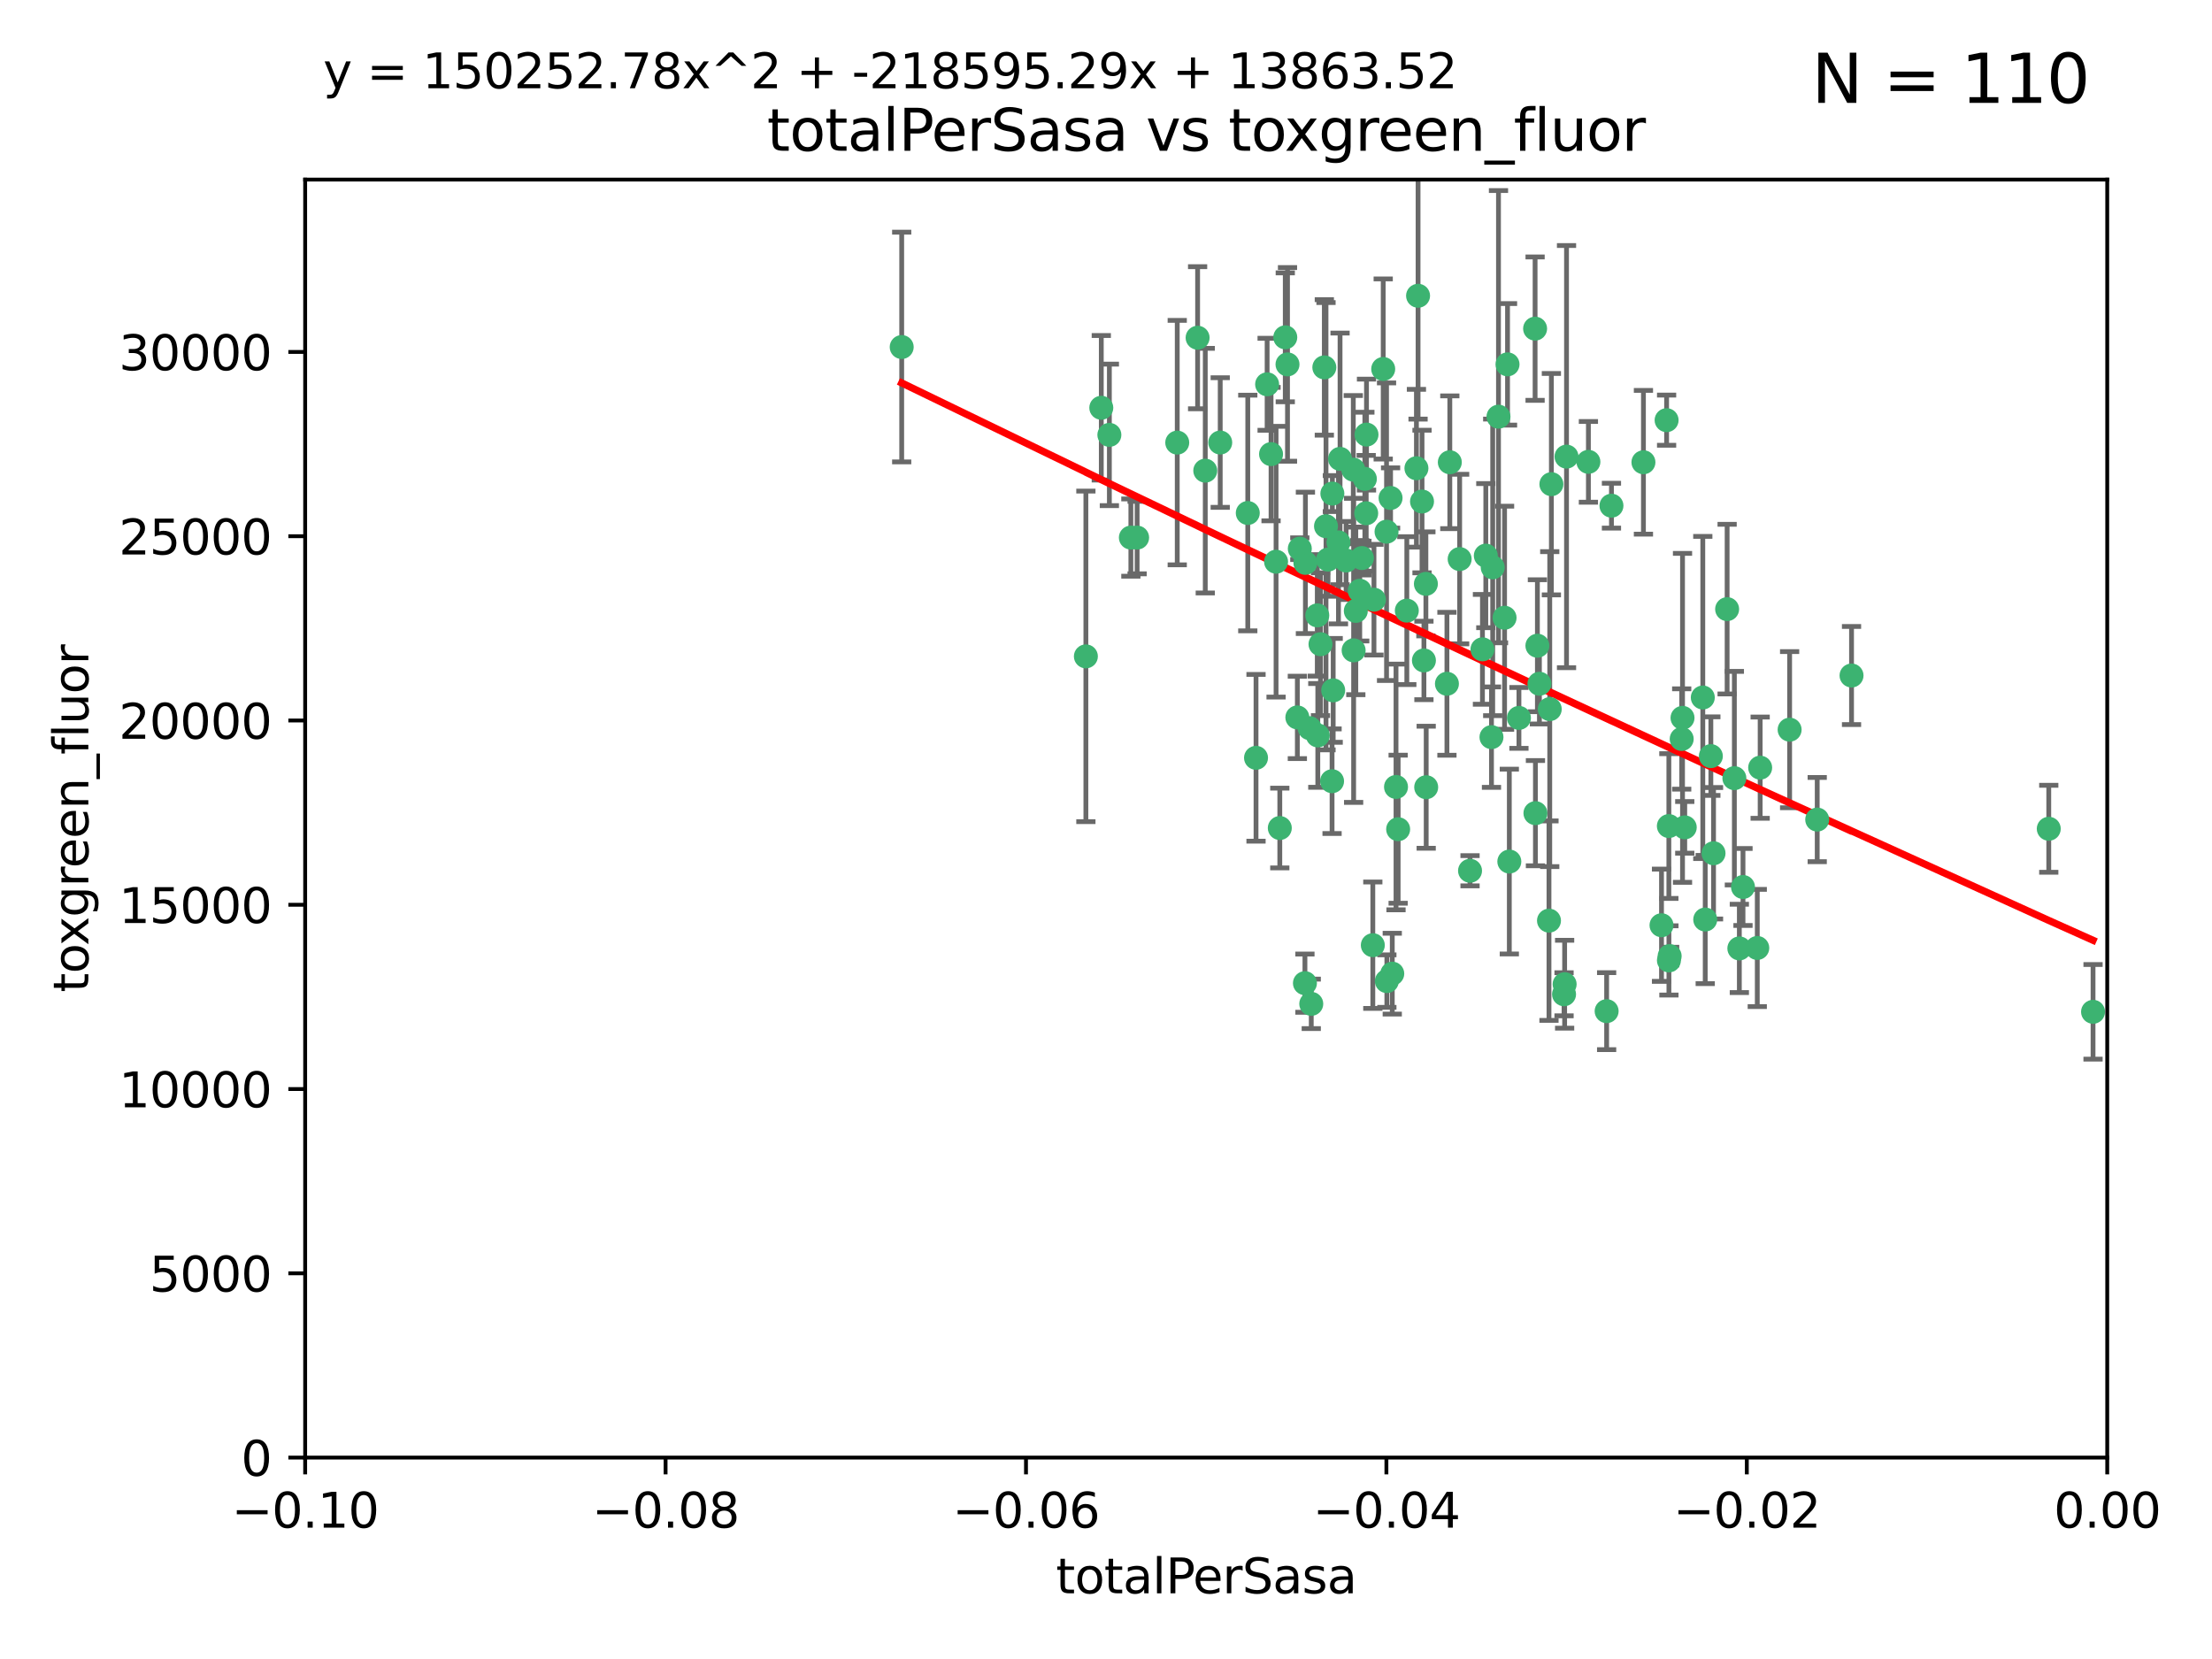 <?xml version="1.0" encoding="utf-8" standalone="no"?>
<!DOCTYPE svg PUBLIC "-//W3C//DTD SVG 1.1//EN"
  "http://www.w3.org/Graphics/SVG/1.1/DTD/svg11.dtd">
<svg xmlns:xlink="http://www.w3.org/1999/xlink" width="460.8pt" height="345.6pt" viewBox="0 0 460.8 345.6" xmlns="http://www.w3.org/2000/svg" version="1.1">
 <defs>
  <style type="text/css">*{stroke-linejoin: round; stroke-linecap: butt}</style>
 </defs>
 <g id="figure_1">
  <g id="patch_1">
   <path d="M 0 345.6 
L 460.8 345.6 
L 460.8 0 
L 0 0 
z
" style="fill: #ffffff"/>
  </g>
  <g id="axes_1">
   <g id="patch_2">
    <path d="M 63.571 303.64 
L 438.975 303.64 
L 438.975 37.411 
L 63.571 37.411 
z
" style="fill: #ffffff"/>
   </g>
   <g id="PathCollection_1">
    <defs>
     <path id="m476ee3bb38" d="M 0 1.118 
C 0.297 1.118 0.581 1 0.791 0.791 
C 1 0.581 1.118 0.297 1.118 0 
C 1.118 -0.297 1 -0.581 0.791 -0.791 
C 0.581 -1 0.297 -1.118 0 -1.118 
C -0.297 -1.118 -0.581 -1 -0.791 -0.791 
C -1 -0.581 -1.118 -0.297 -1.118 0 
C -1.118 0.297 -1 0.581 -0.791 0.791 
C -0.581 1 -0.297 1.118 0 1.118 
z
" style="stroke: #3cb371"/>
    </defs>
    <g clip-path="url(#pcd80e50187)">
     <use xlink:href="#m476ee3bb38" x="187.841" y="72.294" style="fill: #3cb371; stroke: #3cb371"/>
     <use xlink:href="#m476ee3bb38" x="235.58" y="111.988" style="fill: #3cb371; stroke: #3cb371"/>
     <use xlink:href="#m476ee3bb38" x="226.209" y="136.733" style="fill: #3cb371; stroke: #3cb371"/>
     <use xlink:href="#m476ee3bb38" x="268.211" y="75.908" style="fill: #3cb371; stroke: #3cb371"/>
     <use xlink:href="#m476ee3bb38" x="231.102" y="90.592" style="fill: #3cb371; stroke: #3cb371"/>
     <use xlink:href="#m476ee3bb38" x="254.195" y="92.187" style="fill: #3cb371; stroke: #3cb371"/>
     <use xlink:href="#m476ee3bb38" x="251.08" y="98.046" style="fill: #3cb371; stroke: #3cb371"/>
     <use xlink:href="#m476ee3bb38" x="275.085" y="134.2" style="fill: #3cb371; stroke: #3cb371"/>
     <use xlink:href="#m476ee3bb38" x="236.883" y="111.99" style="fill: #3cb371; stroke: #3cb371"/>
     <use xlink:href="#m476ee3bb38" x="229.42" y="84.946" style="fill: #3cb371; stroke: #3cb371"/>
     <use xlink:href="#m476ee3bb38" x="263.965" y="80.055" style="fill: #3cb371; stroke: #3cb371"/>
     <use xlink:href="#m476ee3bb38" x="274.414" y="128.194" style="fill: #3cb371; stroke: #3cb371"/>
     <use xlink:href="#m476ee3bb38" x="275.882" y="76.534" style="fill: #3cb371; stroke: #3cb371"/>
     <use xlink:href="#m476ee3bb38" x="281.916" y="97.835" style="fill: #3cb371; stroke: #3cb371"/>
     <use xlink:href="#m476ee3bb38" x="249.484" y="70.355" style="fill: #3cb371; stroke: #3cb371"/>
     <use xlink:href="#m476ee3bb38" x="261.652" y="157.866" style="fill: #3cb371; stroke: #3cb371"/>
     <use xlink:href="#m476ee3bb38" x="270.262" y="149.45" style="fill: #3cb371; stroke: #3cb371"/>
     <use xlink:href="#m476ee3bb38" x="276.23" y="109.622" style="fill: #3cb371; stroke: #3cb371"/>
     <use xlink:href="#m476ee3bb38" x="276.649" y="116.577" style="fill: #3cb371; stroke: #3cb371"/>
     <use xlink:href="#m476ee3bb38" x="284.327" y="99.763" style="fill: #3cb371; stroke: #3cb371"/>
     <use xlink:href="#m476ee3bb38" x="278.828" y="112.982" style="fill: #3cb371; stroke: #3cb371"/>
     <use xlink:href="#m476ee3bb38" x="284.603" y="106.925" style="fill: #3cb371; stroke: #3cb371"/>
     <use xlink:href="#m476ee3bb38" x="267.746" y="70.271" style="fill: #3cb371; stroke: #3cb371"/>
     <use xlink:href="#m476ee3bb38" x="283.714" y="116.252" style="fill: #3cb371; stroke: #3cb371"/>
     <use xlink:href="#m476ee3bb38" x="245.241" y="92.203" style="fill: #3cb371; stroke: #3cb371"/>
     <use xlink:href="#m476ee3bb38" x="295.068" y="97.545" style="fill: #3cb371; stroke: #3cb371"/>
     <use xlink:href="#m476ee3bb38" x="283.258" y="123.063" style="fill: #3cb371; stroke: #3cb371"/>
     <use xlink:href="#m476ee3bb38" x="282.441" y="127.26" style="fill: #3cb371; stroke: #3cb371"/>
     <use xlink:href="#m476ee3bb38" x="272.826" y="151.693" style="fill: #3cb371; stroke: #3cb371"/>
     <use xlink:href="#m476ee3bb38" x="290.815" y="163.936" style="fill: #3cb371; stroke: #3cb371"/>
     <use xlink:href="#m476ee3bb38" x="296.232" y="104.476" style="fill: #3cb371; stroke: #3cb371"/>
     <use xlink:href="#m476ee3bb38" x="266.606" y="172.493" style="fill: #3cb371; stroke: #3cb371"/>
     <use xlink:href="#m476ee3bb38" x="288.842" y="110.762" style="fill: #3cb371; stroke: #3cb371"/>
     <use xlink:href="#m476ee3bb38" x="281.985" y="135.482" style="fill: #3cb371; stroke: #3cb371"/>
     <use xlink:href="#m476ee3bb38" x="277.728" y="143.815" style="fill: #3cb371; stroke: #3cb371"/>
     <use xlink:href="#m476ee3bb38" x="289.681" y="103.738" style="fill: #3cb371; stroke: #3cb371"/>
     <use xlink:href="#m476ee3bb38" x="280.418" y="116.762" style="fill: #3cb371; stroke: #3cb371"/>
     <use xlink:href="#m476ee3bb38" x="288.148" y="76.865" style="fill: #3cb371; stroke: #3cb371"/>
     <use xlink:href="#m476ee3bb38" x="297.039" y="121.631" style="fill: #3cb371; stroke: #3cb371"/>
     <use xlink:href="#m476ee3bb38" x="295.409" y="61.614" style="fill: #3cb371; stroke: #3cb371"/>
     <use xlink:href="#m476ee3bb38" x="302.023" y="96.299" style="fill: #3cb371; stroke: #3cb371"/>
     <use xlink:href="#m476ee3bb38" x="310.702" y="153.559" style="fill: #3cb371; stroke: #3cb371"/>
     <use xlink:href="#m476ee3bb38" x="277.556" y="102.821" style="fill: #3cb371; stroke: #3cb371"/>
     <use xlink:href="#m476ee3bb38" x="264.783" y="94.6" style="fill: #3cb371; stroke: #3cb371"/>
     <use xlink:href="#m476ee3bb38" x="277.493" y="162.741" style="fill: #3cb371; stroke: #3cb371"/>
     <use xlink:href="#m476ee3bb38" x="279.158" y="95.593" style="fill: #3cb371; stroke: #3cb371"/>
     <use xlink:href="#m476ee3bb38" x="271.942" y="117.254" style="fill: #3cb371; stroke: #3cb371"/>
     <use xlink:href="#m476ee3bb38" x="273.159" y="209.121" style="fill: #3cb371; stroke: #3cb371"/>
     <use xlink:href="#m476ee3bb38" x="335.696" y="105.344" style="fill: #3cb371; stroke: #3cb371"/>
     <use xlink:href="#m476ee3bb38" x="293.065" y="127.204" style="fill: #3cb371; stroke: #3cb371"/>
     <use xlink:href="#m476ee3bb38" x="319.789" y="68.463" style="fill: #3cb371; stroke: #3cb371"/>
     <use xlink:href="#m476ee3bb38" x="314.046" y="75.9" style="fill: #3cb371; stroke: #3cb371"/>
     <use xlink:href="#m476ee3bb38" x="274.522" y="153.201" style="fill: #3cb371; stroke: #3cb371"/>
     <use xlink:href="#m476ee3bb38" x="290.034" y="202.831" style="fill: #3cb371; stroke: #3cb371"/>
     <use xlink:href="#m476ee3bb38" x="271.842" y="204.811" style="fill: #3cb371; stroke: #3cb371"/>
     <use xlink:href="#m476ee3bb38" x="285.983" y="196.901" style="fill: #3cb371; stroke: #3cb371"/>
     <use xlink:href="#m476ee3bb38" x="291.26" y="172.74" style="fill: #3cb371; stroke: #3cb371"/>
     <use xlink:href="#m476ee3bb38" x="265.828" y="117.014" style="fill: #3cb371; stroke: #3cb371"/>
     <use xlink:href="#m476ee3bb38" x="296.63" y="137.58" style="fill: #3cb371; stroke: #3cb371"/>
     <use xlink:href="#m476ee3bb38" x="301.422" y="142.442" style="fill: #3cb371; stroke: #3cb371"/>
     <use xlink:href="#m476ee3bb38" x="288.908" y="204.382" style="fill: #3cb371; stroke: #3cb371"/>
     <use xlink:href="#m476ee3bb38" x="270.774" y="114.302" style="fill: #3cb371; stroke: #3cb371"/>
     <use xlink:href="#m476ee3bb38" x="284.666" y="90.534" style="fill: #3cb371; stroke: #3cb371"/>
     <use xlink:href="#m476ee3bb38" x="309.521" y="115.749" style="fill: #3cb371; stroke: #3cb371"/>
     <use xlink:href="#m476ee3bb38" x="316.423" y="149.553" style="fill: #3cb371; stroke: #3cb371"/>
     <use xlink:href="#m476ee3bb38" x="286.223" y="124.926" style="fill: #3cb371; stroke: #3cb371"/>
     <use xlink:href="#m476ee3bb38" x="323.182" y="100.862" style="fill: #3cb371; stroke: #3cb371"/>
     <use xlink:href="#m476ee3bb38" x="259.935" y="106.867" style="fill: #3cb371; stroke: #3cb371"/>
     <use xlink:href="#m476ee3bb38" x="310.958" y="118.19" style="fill: #3cb371; stroke: #3cb371"/>
     <use xlink:href="#m476ee3bb38" x="320.689" y="142.44" style="fill: #3cb371; stroke: #3cb371"/>
     <use xlink:href="#m476ee3bb38" x="320.27" y="134.514" style="fill: #3cb371; stroke: #3cb371"/>
     <use xlink:href="#m476ee3bb38" x="308.822" y="135.269" style="fill: #3cb371; stroke: #3cb371"/>
     <use xlink:href="#m476ee3bb38" x="312.163" y="86.8" style="fill: #3cb371; stroke: #3cb371"/>
     <use xlink:href="#m476ee3bb38" x="322.682" y="191.788" style="fill: #3cb371; stroke: #3cb371"/>
     <use xlink:href="#m476ee3bb38" x="346.123" y="192.743" style="fill: #3cb371; stroke: #3cb371"/>
     <use xlink:href="#m476ee3bb38" x="342.358" y="96.298" style="fill: #3cb371; stroke: #3cb371"/>
     <use xlink:href="#m476ee3bb38" x="325.82" y="207.125" style="fill: #3cb371; stroke: #3cb371"/>
     <use xlink:href="#m476ee3bb38" x="313.43" y="128.689" style="fill: #3cb371; stroke: #3cb371"/>
     <use xlink:href="#m476ee3bb38" x="322.84" y="147.723" style="fill: #3cb371; stroke: #3cb371"/>
     <use xlink:href="#m476ee3bb38" x="297.102" y="163.993" style="fill: #3cb371; stroke: #3cb371"/>
     <use xlink:href="#m476ee3bb38" x="347.819" y="199.17" style="fill: #3cb371; stroke: #3cb371"/>
     <use xlink:href="#m476ee3bb38" x="326.335" y="95.121" style="fill: #3cb371; stroke: #3cb371"/>
     <use xlink:href="#m476ee3bb38" x="330.894" y="96.211" style="fill: #3cb371; stroke: #3cb371"/>
     <use xlink:href="#m476ee3bb38" x="350.5" y="149.542" style="fill: #3cb371; stroke: #3cb371"/>
     <use xlink:href="#m476ee3bb38" x="314.42" y="179.478" style="fill: #3cb371; stroke: #3cb371"/>
     <use xlink:href="#m476ee3bb38" x="334.691" y="210.642" style="fill: #3cb371; stroke: #3cb371"/>
     <use xlink:href="#m476ee3bb38" x="319.86" y="169.397" style="fill: #3cb371; stroke: #3cb371"/>
     <use xlink:href="#m476ee3bb38" x="325.941" y="205.029" style="fill: #3cb371; stroke: #3cb371"/>
     <use xlink:href="#m476ee3bb38" x="350.329" y="153.944" style="fill: #3cb371; stroke: #3cb371"/>
     <use xlink:href="#m476ee3bb38" x="347.666" y="200.074" style="fill: #3cb371; stroke: #3cb371"/>
     <use xlink:href="#m476ee3bb38" x="366.073" y="197.478" style="fill: #3cb371; stroke: #3cb371"/>
     <use xlink:href="#m476ee3bb38" x="347.183" y="87.531" style="fill: #3cb371; stroke: #3cb371"/>
     <use xlink:href="#m476ee3bb38" x="363.098" y="184.777" style="fill: #3cb371; stroke: #3cb371"/>
     <use xlink:href="#m476ee3bb38" x="356.402" y="157.513" style="fill: #3cb371; stroke: #3cb371"/>
     <use xlink:href="#m476ee3bb38" x="356.959" y="177.75" style="fill: #3cb371; stroke: #3cb371"/>
     <use xlink:href="#m476ee3bb38" x="304.073" y="116.464" style="fill: #3cb371; stroke: #3cb371"/>
     <use xlink:href="#m476ee3bb38" x="306.235" y="181.395" style="fill: #3cb371; stroke: #3cb371"/>
     <use xlink:href="#m476ee3bb38" x="347.654" y="172.082" style="fill: #3cb371; stroke: #3cb371"/>
     <use xlink:href="#m476ee3bb38" x="350.965" y="172.356" style="fill: #3cb371; stroke: #3cb371"/>
     <use xlink:href="#m476ee3bb38" x="355.23" y="191.554" style="fill: #3cb371; stroke: #3cb371"/>
     <use xlink:href="#m476ee3bb38" x="372.811" y="152.004" style="fill: #3cb371; stroke: #3cb371"/>
     <use xlink:href="#m476ee3bb38" x="359.792" y="126.892" style="fill: #3cb371; stroke: #3cb371"/>
     <use xlink:href="#m476ee3bb38" x="354.724" y="145.3" style="fill: #3cb371; stroke: #3cb371"/>
     <use xlink:href="#m476ee3bb38" x="378.56" y="170.733" style="fill: #3cb371; stroke: #3cb371"/>
     <use xlink:href="#m476ee3bb38" x="361.301" y="162.105" style="fill: #3cb371; stroke: #3cb371"/>
     <use xlink:href="#m476ee3bb38" x="385.708" y="140.722" style="fill: #3cb371; stroke: #3cb371"/>
     <use xlink:href="#m476ee3bb38" x="362.337" y="197.571" style="fill: #3cb371; stroke: #3cb371"/>
     <use xlink:href="#m476ee3bb38" x="366.674" y="159.917" style="fill: #3cb371; stroke: #3cb371"/>
     <use xlink:href="#m476ee3bb38" x="426.795" y="172.649" style="fill: #3cb371; stroke: #3cb371"/>
     <use xlink:href="#m476ee3bb38" x="436.019" y="210.779" style="fill: #3cb371; stroke: #3cb371"/>
    </g>
   </g>
   <g id="matplotlib.axis_1">
    <g id="xtick_1">
     <g id="line2d_1">
      <defs>
       <path id="m9366b05dbb" d="M 0 0 
L 0 3.5 
" style="stroke: #000000; stroke-width: 0.8"/>
      </defs>
      <g>
       <use xlink:href="#m9366b05dbb" x="63.571" y="303.64" style="stroke: #000000; stroke-width: 0.8"/>
      </g>
     </g>
     <g id="text_1">
      <!-- −0.10 -->
      <g transform="translate(48.249 318.238)scale(0.1 -0.1)">
       <defs>
        <path id="DejaVuSans-2212" d="M 678 2272 
L 4684 2272 
L 4684 1741 
L 678 1741 
L 678 2272 
z
" transform="scale(0.016)"/>
        <path id="DejaVuSans-30" d="M 2034 4250 
Q 1547 4250 1301 3770 
Q 1056 3291 1056 2328 
Q 1056 1369 1301 889 
Q 1547 409 2034 409 
Q 2525 409 2770 889 
Q 3016 1369 3016 2328 
Q 3016 3291 2770 3770 
Q 2525 4250 2034 4250 
z
M 2034 4750 
Q 2819 4750 3233 4129 
Q 3647 3509 3647 2328 
Q 3647 1150 3233 529 
Q 2819 -91 2034 -91 
Q 1250 -91 836 529 
Q 422 1150 422 2328 
Q 422 3509 836 4129 
Q 1250 4750 2034 4750 
z
" transform="scale(0.016)"/>
        <path id="DejaVuSans-2e" d="M 684 794 
L 1344 794 
L 1344 0 
L 684 0 
L 684 794 
z
" transform="scale(0.016)"/>
        <path id="DejaVuSans-31" d="M 794 531 
L 1825 531 
L 1825 4091 
L 703 3866 
L 703 4441 
L 1819 4666 
L 2450 4666 
L 2450 531 
L 3481 531 
L 3481 0 
L 794 0 
L 794 531 
z
" transform="scale(0.016)"/>
       </defs>
       <use xlink:href="#DejaVuSans-2212"/>
       <use xlink:href="#DejaVuSans-30" x="83.789"/>
       <use xlink:href="#DejaVuSans-2e" x="147.412"/>
       <use xlink:href="#DejaVuSans-31" x="179.199"/>
       <use xlink:href="#DejaVuSans-30" x="242.822"/>
      </g>
     </g>
    </g>
    <g id="xtick_2">
     <g id="line2d_2">
      <g>
       <use xlink:href="#m9366b05dbb" x="138.652" y="303.64" style="stroke: #000000; stroke-width: 0.8"/>
      </g>
     </g>
     <g id="text_2">
      <!-- −0.08 -->
      <g transform="translate(123.329 318.238)scale(0.1 -0.1)">
       <defs>
        <path id="DejaVuSans-38" d="M 2034 2216 
Q 1584 2216 1326 1975 
Q 1069 1734 1069 1313 
Q 1069 891 1326 650 
Q 1584 409 2034 409 
Q 2484 409 2743 651 
Q 3003 894 3003 1313 
Q 3003 1734 2745 1975 
Q 2488 2216 2034 2216 
z
M 1403 2484 
Q 997 2584 770 2862 
Q 544 3141 544 3541 
Q 544 4100 942 4425 
Q 1341 4750 2034 4750 
Q 2731 4750 3128 4425 
Q 3525 4100 3525 3541 
Q 3525 3141 3298 2862 
Q 3072 2584 2669 2484 
Q 3125 2378 3379 2068 
Q 3634 1759 3634 1313 
Q 3634 634 3220 271 
Q 2806 -91 2034 -91 
Q 1263 -91 848 271 
Q 434 634 434 1313 
Q 434 1759 690 2068 
Q 947 2378 1403 2484 
z
M 1172 3481 
Q 1172 3119 1398 2916 
Q 1625 2713 2034 2713 
Q 2441 2713 2670 2916 
Q 2900 3119 2900 3481 
Q 2900 3844 2670 4047 
Q 2441 4250 2034 4250 
Q 1625 4250 1398 4047 
Q 1172 3844 1172 3481 
z
" transform="scale(0.016)"/>
       </defs>
       <use xlink:href="#DejaVuSans-2212"/>
       <use xlink:href="#DejaVuSans-30" x="83.789"/>
       <use xlink:href="#DejaVuSans-2e" x="147.412"/>
       <use xlink:href="#DejaVuSans-30" x="179.199"/>
       <use xlink:href="#DejaVuSans-38" x="242.822"/>
      </g>
     </g>
    </g>
    <g id="xtick_3">
     <g id="line2d_3">
      <g>
       <use xlink:href="#m9366b05dbb" x="213.733" y="303.64" style="stroke: #000000; stroke-width: 0.8"/>
      </g>
     </g>
     <g id="text_3">
      <!-- −0.06 -->
      <g transform="translate(198.41 318.238)scale(0.1 -0.1)">
       <defs>
        <path id="DejaVuSans-36" d="M 2113 2584 
Q 1688 2584 1439 2293 
Q 1191 2003 1191 1497 
Q 1191 994 1439 701 
Q 1688 409 2113 409 
Q 2538 409 2786 701 
Q 3034 994 3034 1497 
Q 3034 2003 2786 2293 
Q 2538 2584 2113 2584 
z
M 3366 4563 
L 3366 3988 
Q 3128 4100 2886 4159 
Q 2644 4219 2406 4219 
Q 1781 4219 1451 3797 
Q 1122 3375 1075 2522 
Q 1259 2794 1537 2939 
Q 1816 3084 2150 3084 
Q 2853 3084 3261 2657 
Q 3669 2231 3669 1497 
Q 3669 778 3244 343 
Q 2819 -91 2113 -91 
Q 1303 -91 875 529 
Q 447 1150 447 2328 
Q 447 3434 972 4092 
Q 1497 4750 2381 4750 
Q 2619 4750 2861 4703 
Q 3103 4656 3366 4563 
z
" transform="scale(0.016)"/>
       </defs>
       <use xlink:href="#DejaVuSans-2212"/>
       <use xlink:href="#DejaVuSans-30" x="83.789"/>
       <use xlink:href="#DejaVuSans-2e" x="147.412"/>
       <use xlink:href="#DejaVuSans-30" x="179.199"/>
       <use xlink:href="#DejaVuSans-36" x="242.822"/>
      </g>
     </g>
    </g>
    <g id="xtick_4">
     <g id="line2d_4">
      <g>
       <use xlink:href="#m9366b05dbb" x="288.813" y="303.64" style="stroke: #000000; stroke-width: 0.8"/>
      </g>
     </g>
     <g id="text_4">
      <!-- −0.04 -->
      <g transform="translate(273.491 318.238)scale(0.1 -0.1)">
       <defs>
        <path id="DejaVuSans-34" d="M 2419 4116 
L 825 1625 
L 2419 1625 
L 2419 4116 
z
M 2253 4666 
L 3047 4666 
L 3047 1625 
L 3713 1625 
L 3713 1100 
L 3047 1100 
L 3047 0 
L 2419 0 
L 2419 1100 
L 313 1100 
L 313 1709 
L 2253 4666 
z
" transform="scale(0.016)"/>
       </defs>
       <use xlink:href="#DejaVuSans-2212"/>
       <use xlink:href="#DejaVuSans-30" x="83.789"/>
       <use xlink:href="#DejaVuSans-2e" x="147.412"/>
       <use xlink:href="#DejaVuSans-30" x="179.199"/>
       <use xlink:href="#DejaVuSans-34" x="242.822"/>
      </g>
     </g>
    </g>
    <g id="xtick_5">
     <g id="line2d_5">
      <g>
       <use xlink:href="#m9366b05dbb" x="363.894" y="303.64" style="stroke: #000000; stroke-width: 0.8"/>
      </g>
     </g>
     <g id="text_5">
      <!-- −0.02 -->
      <g transform="translate(348.572 318.238)scale(0.1 -0.1)">
       <defs>
        <path id="DejaVuSans-32" d="M 1228 531 
L 3431 531 
L 3431 0 
L 469 0 
L 469 531 
Q 828 903 1448 1529 
Q 2069 2156 2228 2338 
Q 2531 2678 2651 2914 
Q 2772 3150 2772 3378 
Q 2772 3750 2511 3984 
Q 2250 4219 1831 4219 
Q 1534 4219 1204 4116 
Q 875 4013 500 3803 
L 500 4441 
Q 881 4594 1212 4672 
Q 1544 4750 1819 4750 
Q 2544 4750 2975 4387 
Q 3406 4025 3406 3419 
Q 3406 3131 3298 2873 
Q 3191 2616 2906 2266 
Q 2828 2175 2409 1742 
Q 1991 1309 1228 531 
z
" transform="scale(0.016)"/>
       </defs>
       <use xlink:href="#DejaVuSans-2212"/>
       <use xlink:href="#DejaVuSans-30" x="83.789"/>
       <use xlink:href="#DejaVuSans-2e" x="147.412"/>
       <use xlink:href="#DejaVuSans-30" x="179.199"/>
       <use xlink:href="#DejaVuSans-32" x="242.822"/>
      </g>
     </g>
    </g>
    <g id="xtick_6">
     <g id="line2d_6">
      <g>
       <use xlink:href="#m9366b05dbb" x="438.975" y="303.64" style="stroke: #000000; stroke-width: 0.8"/>
      </g>
     </g>
     <g id="text_6">
      <!-- 0.00 -->
      <g transform="translate(427.842 318.238)scale(0.1 -0.1)">
       <use xlink:href="#DejaVuSans-30"/>
       <use xlink:href="#DejaVuSans-2e" x="63.623"/>
       <use xlink:href="#DejaVuSans-30" x="95.41"/>
       <use xlink:href="#DejaVuSans-30" x="159.033"/>
      </g>
     </g>
    </g>
    <g id="text_7">
     <!-- totalPerSasa -->
     <g transform="translate(219.968 331.917)scale(0.1 -0.1)">
      <defs>
       <path id="DejaVuSans-74" d="M 1172 4494 
L 1172 3500 
L 2356 3500 
L 2356 3053 
L 1172 3053 
L 1172 1153 
Q 1172 725 1289 603 
Q 1406 481 1766 481 
L 2356 481 
L 2356 0 
L 1766 0 
Q 1100 0 847 248 
Q 594 497 594 1153 
L 594 3053 
L 172 3053 
L 172 3500 
L 594 3500 
L 594 4494 
L 1172 4494 
z
" transform="scale(0.016)"/>
       <path id="DejaVuSans-6f" d="M 1959 3097 
Q 1497 3097 1228 2736 
Q 959 2375 959 1747 
Q 959 1119 1226 758 
Q 1494 397 1959 397 
Q 2419 397 2687 759 
Q 2956 1122 2956 1747 
Q 2956 2369 2687 2733 
Q 2419 3097 1959 3097 
z
M 1959 3584 
Q 2709 3584 3137 3096 
Q 3566 2609 3566 1747 
Q 3566 888 3137 398 
Q 2709 -91 1959 -91 
Q 1206 -91 779 398 
Q 353 888 353 1747 
Q 353 2609 779 3096 
Q 1206 3584 1959 3584 
z
" transform="scale(0.016)"/>
       <path id="DejaVuSans-61" d="M 2194 1759 
Q 1497 1759 1228 1600 
Q 959 1441 959 1056 
Q 959 750 1161 570 
Q 1363 391 1709 391 
Q 2188 391 2477 730 
Q 2766 1069 2766 1631 
L 2766 1759 
L 2194 1759 
z
M 3341 1997 
L 3341 0 
L 2766 0 
L 2766 531 
Q 2569 213 2275 61 
Q 1981 -91 1556 -91 
Q 1019 -91 701 211 
Q 384 513 384 1019 
Q 384 1609 779 1909 
Q 1175 2209 1959 2209 
L 2766 2209 
L 2766 2266 
Q 2766 2663 2505 2880 
Q 2244 3097 1772 3097 
Q 1472 3097 1187 3025 
Q 903 2953 641 2809 
L 641 3341 
Q 956 3463 1253 3523 
Q 1550 3584 1831 3584 
Q 2591 3584 2966 3190 
Q 3341 2797 3341 1997 
z
" transform="scale(0.016)"/>
       <path id="DejaVuSans-6c" d="M 603 4863 
L 1178 4863 
L 1178 0 
L 603 0 
L 603 4863 
z
" transform="scale(0.016)"/>
       <path id="DejaVuSans-50" d="M 1259 4147 
L 1259 2394 
L 2053 2394 
Q 2494 2394 2734 2622 
Q 2975 2850 2975 3272 
Q 2975 3691 2734 3919 
Q 2494 4147 2053 4147 
L 1259 4147 
z
M 628 4666 
L 2053 4666 
Q 2838 4666 3239 4311 
Q 3641 3956 3641 3272 
Q 3641 2581 3239 2228 
Q 2838 1875 2053 1875 
L 1259 1875 
L 1259 0 
L 628 0 
L 628 4666 
z
" transform="scale(0.016)"/>
       <path id="DejaVuSans-65" d="M 3597 1894 
L 3597 1613 
L 953 1613 
Q 991 1019 1311 708 
Q 1631 397 2203 397 
Q 2534 397 2845 478 
Q 3156 559 3463 722 
L 3463 178 
Q 3153 47 2828 -22 
Q 2503 -91 2169 -91 
Q 1331 -91 842 396 
Q 353 884 353 1716 
Q 353 2575 817 3079 
Q 1281 3584 2069 3584 
Q 2775 3584 3186 3129 
Q 3597 2675 3597 1894 
z
M 3022 2063 
Q 3016 2534 2758 2815 
Q 2500 3097 2075 3097 
Q 1594 3097 1305 2825 
Q 1016 2553 972 2059 
L 3022 2063 
z
" transform="scale(0.016)"/>
       <path id="DejaVuSans-72" d="M 2631 2963 
Q 2534 3019 2420 3045 
Q 2306 3072 2169 3072 
Q 1681 3072 1420 2755 
Q 1159 2438 1159 1844 
L 1159 0 
L 581 0 
L 581 3500 
L 1159 3500 
L 1159 2956 
Q 1341 3275 1631 3429 
Q 1922 3584 2338 3584 
Q 2397 3584 2469 3576 
Q 2541 3569 2628 3553 
L 2631 2963 
z
" transform="scale(0.016)"/>
       <path id="DejaVuSans-53" d="M 3425 4513 
L 3425 3897 
Q 3066 4069 2747 4153 
Q 2428 4238 2131 4238 
Q 1616 4238 1336 4038 
Q 1056 3838 1056 3469 
Q 1056 3159 1242 3001 
Q 1428 2844 1947 2747 
L 2328 2669 
Q 3034 2534 3370 2195 
Q 3706 1856 3706 1288 
Q 3706 609 3251 259 
Q 2797 -91 1919 -91 
Q 1588 -91 1214 -16 
Q 841 59 441 206 
L 441 856 
Q 825 641 1194 531 
Q 1563 422 1919 422 
Q 2459 422 2753 634 
Q 3047 847 3047 1241 
Q 3047 1584 2836 1778 
Q 2625 1972 2144 2069 
L 1759 2144 
Q 1053 2284 737 2584 
Q 422 2884 422 3419 
Q 422 4038 858 4394 
Q 1294 4750 2059 4750 
Q 2388 4750 2728 4690 
Q 3069 4631 3425 4513 
z
" transform="scale(0.016)"/>
       <path id="DejaVuSans-73" d="M 2834 3397 
L 2834 2853 
Q 2591 2978 2328 3040 
Q 2066 3103 1784 3103 
Q 1356 3103 1142 2972 
Q 928 2841 928 2578 
Q 928 2378 1081 2264 
Q 1234 2150 1697 2047 
L 1894 2003 
Q 2506 1872 2764 1633 
Q 3022 1394 3022 966 
Q 3022 478 2636 193 
Q 2250 -91 1575 -91 
Q 1294 -91 989 -36 
Q 684 19 347 128 
L 347 722 
Q 666 556 975 473 
Q 1284 391 1588 391 
Q 1994 391 2212 530 
Q 2431 669 2431 922 
Q 2431 1156 2273 1281 
Q 2116 1406 1581 1522 
L 1381 1569 
Q 847 1681 609 1914 
Q 372 2147 372 2553 
Q 372 3047 722 3315 
Q 1072 3584 1716 3584 
Q 2034 3584 2315 3537 
Q 2597 3491 2834 3397 
z
" transform="scale(0.016)"/>
      </defs>
      <use xlink:href="#DejaVuSans-74"/>
      <use xlink:href="#DejaVuSans-6f" x="39.209"/>
      <use xlink:href="#DejaVuSans-74" x="100.391"/>
      <use xlink:href="#DejaVuSans-61" x="139.6"/>
      <use xlink:href="#DejaVuSans-6c" x="200.879"/>
      <use xlink:href="#DejaVuSans-50" x="228.662"/>
      <use xlink:href="#DejaVuSans-65" x="285.34"/>
      <use xlink:href="#DejaVuSans-72" x="346.863"/>
      <use xlink:href="#DejaVuSans-53" x="387.977"/>
      <use xlink:href="#DejaVuSans-61" x="451.453"/>
      <use xlink:href="#DejaVuSans-73" x="512.732"/>
      <use xlink:href="#DejaVuSans-61" x="564.832"/>
     </g>
    </g>
   </g>
   <g id="matplotlib.axis_2">
    <g id="ytick_1">
     <g id="line2d_7">
      <defs>
       <path id="mca1526ba98" d="M 0 0 
L -3.5 0 
" style="stroke: #000000; stroke-width: 0.8"/>
      </defs>
      <g>
       <use xlink:href="#mca1526ba98" x="63.571" y="303.64" style="stroke: #000000; stroke-width: 0.8"/>
      </g>
     </g>
     <g id="text_8">
      <!-- 0 -->
      <g transform="translate(50.209 307.439)scale(0.1 -0.1)">
       <use xlink:href="#DejaVuSans-30"/>
      </g>
     </g>
    </g>
    <g id="ytick_2">
     <g id="line2d_8">
      <g>
       <use xlink:href="#mca1526ba98" x="63.571" y="265.253" style="stroke: #000000; stroke-width: 0.8"/>
      </g>
     </g>
     <g id="text_9">
      <!-- 5000 -->
      <g transform="translate(31.121 269.052)scale(0.1 -0.1)">
       <defs>
        <path id="DejaVuSans-35" d="M 691 4666 
L 3169 4666 
L 3169 4134 
L 1269 4134 
L 1269 2991 
Q 1406 3038 1543 3061 
Q 1681 3084 1819 3084 
Q 2600 3084 3056 2656 
Q 3513 2228 3513 1497 
Q 3513 744 3044 326 
Q 2575 -91 1722 -91 
Q 1428 -91 1123 -41 
Q 819 9 494 109 
L 494 744 
Q 775 591 1075 516 
Q 1375 441 1709 441 
Q 2250 441 2565 725 
Q 2881 1009 2881 1497 
Q 2881 1984 2565 2268 
Q 2250 2553 1709 2553 
Q 1456 2553 1204 2497 
Q 953 2441 691 2322 
L 691 4666 
z
" transform="scale(0.016)"/>
       </defs>
       <use xlink:href="#DejaVuSans-35"/>
       <use xlink:href="#DejaVuSans-30" x="63.623"/>
       <use xlink:href="#DejaVuSans-30" x="127.246"/>
       <use xlink:href="#DejaVuSans-30" x="190.869"/>
      </g>
     </g>
    </g>
    <g id="ytick_3">
     <g id="line2d_9">
      <g>
       <use xlink:href="#mca1526ba98" x="63.571" y="226.866" style="stroke: #000000; stroke-width: 0.8"/>
      </g>
     </g>
     <g id="text_10">
      <!-- 10000 -->
      <g transform="translate(24.759 230.665)scale(0.1 -0.1)">
       <use xlink:href="#DejaVuSans-31"/>
       <use xlink:href="#DejaVuSans-30" x="63.623"/>
       <use xlink:href="#DejaVuSans-30" x="127.246"/>
       <use xlink:href="#DejaVuSans-30" x="190.869"/>
       <use xlink:href="#DejaVuSans-30" x="254.492"/>
      </g>
     </g>
    </g>
    <g id="ytick_4">
     <g id="line2d_10">
      <g>
       <use xlink:href="#mca1526ba98" x="63.571" y="188.479" style="stroke: #000000; stroke-width: 0.8"/>
      </g>
     </g>
     <g id="text_11">
      <!-- 15000 -->
      <g transform="translate(24.759 192.278)scale(0.1 -0.1)">
       <use xlink:href="#DejaVuSans-31"/>
       <use xlink:href="#DejaVuSans-35" x="63.623"/>
       <use xlink:href="#DejaVuSans-30" x="127.246"/>
       <use xlink:href="#DejaVuSans-30" x="190.869"/>
       <use xlink:href="#DejaVuSans-30" x="254.492"/>
      </g>
     </g>
    </g>
    <g id="ytick_5">
     <g id="line2d_11">
      <g>
       <use xlink:href="#mca1526ba98" x="63.571" y="150.092" style="stroke: #000000; stroke-width: 0.8"/>
      </g>
     </g>
     <g id="text_12">
      <!-- 20000 -->
      <g transform="translate(24.759 153.891)scale(0.1 -0.1)">
       <use xlink:href="#DejaVuSans-32"/>
       <use xlink:href="#DejaVuSans-30" x="63.623"/>
       <use xlink:href="#DejaVuSans-30" x="127.246"/>
       <use xlink:href="#DejaVuSans-30" x="190.869"/>
       <use xlink:href="#DejaVuSans-30" x="254.492"/>
      </g>
     </g>
    </g>
    <g id="ytick_6">
     <g id="line2d_12">
      <g>
       <use xlink:href="#mca1526ba98" x="63.571" y="111.705" style="stroke: #000000; stroke-width: 0.8"/>
      </g>
     </g>
     <g id="text_13">
      <!-- 25000 -->
      <g transform="translate(24.759 115.504)scale(0.1 -0.1)">
       <use xlink:href="#DejaVuSans-32"/>
       <use xlink:href="#DejaVuSans-35" x="63.623"/>
       <use xlink:href="#DejaVuSans-30" x="127.246"/>
       <use xlink:href="#DejaVuSans-30" x="190.869"/>
       <use xlink:href="#DejaVuSans-30" x="254.492"/>
      </g>
     </g>
    </g>
    <g id="ytick_7">
     <g id="line2d_13">
      <g>
       <use xlink:href="#mca1526ba98" x="63.571" y="73.317" style="stroke: #000000; stroke-width: 0.8"/>
      </g>
     </g>
     <g id="text_14">
      <!-- 30000 -->
      <g transform="translate(24.759 77.117)scale(0.1 -0.1)">
       <defs>
        <path id="DejaVuSans-33" d="M 2597 2516 
Q 3050 2419 3304 2112 
Q 3559 1806 3559 1356 
Q 3559 666 3084 287 
Q 2609 -91 1734 -91 
Q 1441 -91 1130 -33 
Q 819 25 488 141 
L 488 750 
Q 750 597 1062 519 
Q 1375 441 1716 441 
Q 2309 441 2620 675 
Q 2931 909 2931 1356 
Q 2931 1769 2642 2001 
Q 2353 2234 1838 2234 
L 1294 2234 
L 1294 2753 
L 1863 2753 
Q 2328 2753 2575 2939 
Q 2822 3125 2822 3475 
Q 2822 3834 2567 4026 
Q 2313 4219 1838 4219 
Q 1578 4219 1281 4162 
Q 984 4106 628 3988 
L 628 4550 
Q 988 4650 1302 4700 
Q 1616 4750 1894 4750 
Q 2613 4750 3031 4423 
Q 3450 4097 3450 3541 
Q 3450 3153 3228 2886 
Q 3006 2619 2597 2516 
z
" transform="scale(0.016)"/>
       </defs>
       <use xlink:href="#DejaVuSans-33"/>
       <use xlink:href="#DejaVuSans-30" x="63.623"/>
       <use xlink:href="#DejaVuSans-30" x="127.246"/>
       <use xlink:href="#DejaVuSans-30" x="190.869"/>
       <use xlink:href="#DejaVuSans-30" x="254.492"/>
      </g>
     </g>
    </g>
    <g id="text_15">
     <!-- toxgreen_fluor -->
     <g transform="translate(18.401 206.72)rotate(-90)scale(0.1 -0.1)">
      <defs>
       <path id="DejaVuSans-78" d="M 3513 3500 
L 2247 1797 
L 3578 0 
L 2900 0 
L 1881 1375 
L 863 0 
L 184 0 
L 1544 1831 
L 300 3500 
L 978 3500 
L 1906 2253 
L 2834 3500 
L 3513 3500 
z
" transform="scale(0.016)"/>
       <path id="DejaVuSans-67" d="M 2906 1791 
Q 2906 2416 2648 2759 
Q 2391 3103 1925 3103 
Q 1463 3103 1205 2759 
Q 947 2416 947 1791 
Q 947 1169 1205 825 
Q 1463 481 1925 481 
Q 2391 481 2648 825 
Q 2906 1169 2906 1791 
z
M 3481 434 
Q 3481 -459 3084 -895 
Q 2688 -1331 1869 -1331 
Q 1566 -1331 1297 -1286 
Q 1028 -1241 775 -1147 
L 775 -588 
Q 1028 -725 1275 -790 
Q 1522 -856 1778 -856 
Q 2344 -856 2625 -561 
Q 2906 -266 2906 331 
L 2906 616 
Q 2728 306 2450 153 
Q 2172 0 1784 0 
Q 1141 0 747 490 
Q 353 981 353 1791 
Q 353 2603 747 3093 
Q 1141 3584 1784 3584 
Q 2172 3584 2450 3431 
Q 2728 3278 2906 2969 
L 2906 3500 
L 3481 3500 
L 3481 434 
z
" transform="scale(0.016)"/>
       <path id="DejaVuSans-6e" d="M 3513 2113 
L 3513 0 
L 2938 0 
L 2938 2094 
Q 2938 2591 2744 2837 
Q 2550 3084 2163 3084 
Q 1697 3084 1428 2787 
Q 1159 2491 1159 1978 
L 1159 0 
L 581 0 
L 581 3500 
L 1159 3500 
L 1159 2956 
Q 1366 3272 1645 3428 
Q 1925 3584 2291 3584 
Q 2894 3584 3203 3211 
Q 3513 2838 3513 2113 
z
" transform="scale(0.016)"/>
       <path id="DejaVuSans-5f" d="M 3263 -1063 
L 3263 -1509 
L -63 -1509 
L -63 -1063 
L 3263 -1063 
z
" transform="scale(0.016)"/>
       <path id="DejaVuSans-66" d="M 2375 4863 
L 2375 4384 
L 1825 4384 
Q 1516 4384 1395 4259 
Q 1275 4134 1275 3809 
L 1275 3500 
L 2222 3500 
L 2222 3053 
L 1275 3053 
L 1275 0 
L 697 0 
L 697 3053 
L 147 3053 
L 147 3500 
L 697 3500 
L 697 3744 
Q 697 4328 969 4595 
Q 1241 4863 1831 4863 
L 2375 4863 
z
" transform="scale(0.016)"/>
       <path id="DejaVuSans-75" d="M 544 1381 
L 544 3500 
L 1119 3500 
L 1119 1403 
Q 1119 906 1312 657 
Q 1506 409 1894 409 
Q 2359 409 2629 706 
Q 2900 1003 2900 1516 
L 2900 3500 
L 3475 3500 
L 3475 0 
L 2900 0 
L 2900 538 
Q 2691 219 2414 64 
Q 2138 -91 1772 -91 
Q 1169 -91 856 284 
Q 544 659 544 1381 
z
M 1991 3584 
L 1991 3584 
z
" transform="scale(0.016)"/>
      </defs>
      <use xlink:href="#DejaVuSans-74"/>
      <use xlink:href="#DejaVuSans-6f" x="39.209"/>
      <use xlink:href="#DejaVuSans-78" x="97.266"/>
      <use xlink:href="#DejaVuSans-67" x="156.445"/>
      <use xlink:href="#DejaVuSans-72" x="219.922"/>
      <use xlink:href="#DejaVuSans-65" x="258.785"/>
      <use xlink:href="#DejaVuSans-65" x="320.309"/>
      <use xlink:href="#DejaVuSans-6e" x="381.832"/>
      <use xlink:href="#DejaVuSans-5f" x="445.211"/>
      <use xlink:href="#DejaVuSans-66" x="495.211"/>
      <use xlink:href="#DejaVuSans-6c" x="530.416"/>
      <use xlink:href="#DejaVuSans-75" x="558.199"/>
      <use xlink:href="#DejaVuSans-6f" x="621.578"/>
      <use xlink:href="#DejaVuSans-72" x="682.76"/>
     </g>
    </g>
   </g>
   <g id="LineCollection_1">
    <path d="M 187.841 96.224 
L 187.841 48.364 
" clip-path="url(#pcd80e50187)" style="fill: none; stroke: #696969"/>
    <path d="M 235.58 120.037 
L 235.58 103.94 
" clip-path="url(#pcd80e50187)" style="fill: none; stroke: #696969"/>
    <path d="M 226.209 171.165 
L 226.209 102.302 
" clip-path="url(#pcd80e50187)" style="fill: none; stroke: #696969"/>
    <path d="M 268.211 96.079 
L 268.211 55.738 
" clip-path="url(#pcd80e50187)" style="fill: none; stroke: #696969"/>
    <path d="M 231.102 105.331 
L 231.102 75.853 
" clip-path="url(#pcd80e50187)" style="fill: none; stroke: #696969"/>
    <path d="M 254.195 105.69 
L 254.195 78.685 
" clip-path="url(#pcd80e50187)" style="fill: none; stroke: #696969"/>
    <path d="M 251.08 123.522 
L 251.08 72.57 
" clip-path="url(#pcd80e50187)" style="fill: none; stroke: #696969"/>
    <path d="M 275.085 149.068 
L 275.085 119.332 
" clip-path="url(#pcd80e50187)" style="fill: none; stroke: #696969"/>
    <path d="M 236.883 119.537 
L 236.883 104.443 
" clip-path="url(#pcd80e50187)" style="fill: none; stroke: #696969"/>
    <path d="M 229.42 99.998 
L 229.42 69.895 
" clip-path="url(#pcd80e50187)" style="fill: none; stroke: #696969"/>
    <path d="M 263.965 89.637 
L 263.965 70.473 
" clip-path="url(#pcd80e50187)" style="fill: none; stroke: #696969"/>
    <path d="M 274.414 140.845 
L 274.414 115.543 
" clip-path="url(#pcd80e50187)" style="fill: none; stroke: #696969"/>
    <path d="M 275.882 90.647 
L 275.882 62.421 
" clip-path="url(#pcd80e50187)" style="fill: none; stroke: #696969"/>
    <path d="M 281.916 113.277 
L 281.916 82.393 
" clip-path="url(#pcd80e50187)" style="fill: none; stroke: #696969"/>
    <path d="M 249.484 85.157 
L 249.484 55.552 
" clip-path="url(#pcd80e50187)" style="fill: none; stroke: #696969"/>
    <path d="M 261.652 175.236 
L 261.652 140.495 
" clip-path="url(#pcd80e50187)" style="fill: none; stroke: #696969"/>
    <path d="M 270.262 158.029 
L 270.262 140.871 
" clip-path="url(#pcd80e50187)" style="fill: none; stroke: #696969"/>
    <path d="M 276.23 156.211 
L 276.23 63.032 
" clip-path="url(#pcd80e50187)" style="fill: none; stroke: #696969"/>
    <path d="M 276.649 124.214 
L 276.649 108.94 
" clip-path="url(#pcd80e50187)" style="fill: none; stroke: #696969"/>
    <path d="M 284.327 113.651 
L 284.327 85.875 
" clip-path="url(#pcd80e50187)" style="fill: none; stroke: #696969"/>
    <path d="M 278.828 129.961 
L 278.828 96.004 
" clip-path="url(#pcd80e50187)" style="fill: none; stroke: #696969"/>
    <path d="M 284.603 118.981 
L 284.603 94.869 
" clip-path="url(#pcd80e50187)" style="fill: none; stroke: #696969"/>
    <path d="M 267.746 83.696 
L 267.746 56.846 
" clip-path="url(#pcd80e50187)" style="fill: none; stroke: #696969"/>
    <path d="M 283.714 119.772 
L 283.714 112.733 
" clip-path="url(#pcd80e50187)" style="fill: none; stroke: #696969"/>
    <path d="M 245.241 117.661 
L 245.241 66.744 
" clip-path="url(#pcd80e50187)" style="fill: none; stroke: #696969"/>
    <path d="M 295.068 113.98 
L 295.068 81.111 
" clip-path="url(#pcd80e50187)" style="fill: none; stroke: #696969"/>
    <path d="M 283.258 133.529 
L 283.258 112.598 
" clip-path="url(#pcd80e50187)" style="fill: none; stroke: #696969"/>
    <path d="M 282.441 144.714 
L 282.441 109.807 
" clip-path="url(#pcd80e50187)" style="fill: none; stroke: #696969"/>
    <path d="M 272.826 152.217 
L 272.826 151.168 
" clip-path="url(#pcd80e50187)" style="fill: none; stroke: #696969"/>
    <path d="M 290.815 189.529 
L 290.815 138.343 
" clip-path="url(#pcd80e50187)" style="fill: none; stroke: #696969"/>
    <path d="M 296.232 119.328 
L 296.232 89.623 
" clip-path="url(#pcd80e50187)" style="fill: none; stroke: #696969"/>
    <path d="M 266.606 180.803 
L 266.606 164.184 
" clip-path="url(#pcd80e50187)" style="fill: none; stroke: #696969"/>
    <path d="M 288.842 141.759 
L 288.842 79.766 
" clip-path="url(#pcd80e50187)" style="fill: none; stroke: #696969"/>
    <path d="M 281.985 167.154 
L 281.985 103.809 
" clip-path="url(#pcd80e50187)" style="fill: none; stroke: #696969"/>
    <path d="M 277.728 154.632 
L 277.728 132.999 
" clip-path="url(#pcd80e50187)" style="fill: none; stroke: #696969"/>
    <path d="M 289.681 110.014 
L 289.681 97.461 
" clip-path="url(#pcd80e50187)" style="fill: none; stroke: #696969"/>
    <path d="M 280.418 124.89 
L 280.418 108.635 
" clip-path="url(#pcd80e50187)" style="fill: none; stroke: #696969"/>
    <path d="M 288.148 95.625 
L 288.148 58.105 
" clip-path="url(#pcd80e50187)" style="fill: none; stroke: #696969"/>
    <path d="M 297.039 132.465 
L 297.039 110.797 
" clip-path="url(#pcd80e50187)" style="fill: none; stroke: #696969"/>
    <path d="M 295.409 87.306 
L 295.409 35.922 
" clip-path="url(#pcd80e50187)" style="fill: none; stroke: #696969"/>
    <path d="M 302.023 110.125 
L 302.023 82.473 
" clip-path="url(#pcd80e50187)" style="fill: none; stroke: #696969"/>
    <path d="M 310.702 164.019 
L 310.702 143.098 
" clip-path="url(#pcd80e50187)" style="fill: none; stroke: #696969"/>
    <path d="M 277.556 106.565 
L 277.556 99.077 
" clip-path="url(#pcd80e50187)" style="fill: none; stroke: #696969"/>
    <path d="M 264.783 108.495 
L 264.783 80.704 
" clip-path="url(#pcd80e50187)" style="fill: none; stroke: #696969"/>
    <path d="M 277.493 173.639 
L 277.493 151.843 
" clip-path="url(#pcd80e50187)" style="fill: none; stroke: #696969"/>
    <path d="M 279.158 121.802 
L 279.158 69.385 
" clip-path="url(#pcd80e50187)" style="fill: none; stroke: #696969"/>
    <path d="M 271.942 131.975 
L 271.942 102.532 
" clip-path="url(#pcd80e50187)" style="fill: none; stroke: #696969"/>
    <path d="M 273.159 214.275 
L 273.159 203.967 
" clip-path="url(#pcd80e50187)" style="fill: none; stroke: #696969"/>
    <path d="M 335.696 110.015 
L 335.696 100.672 
" clip-path="url(#pcd80e50187)" style="fill: none; stroke: #696969"/>
    <path d="M 293.065 142.603 
L 293.065 111.805 
" clip-path="url(#pcd80e50187)" style="fill: none; stroke: #696969"/>
    <path d="M 319.789 83.398 
L 319.789 53.528 
" clip-path="url(#pcd80e50187)" style="fill: none; stroke: #696969"/>
    <path d="M 314.046 88.56 
L 314.046 63.241 
" clip-path="url(#pcd80e50187)" style="fill: none; stroke: #696969"/>
    <path d="M 274.522 164.009 
L 274.522 142.393 
" clip-path="url(#pcd80e50187)" style="fill: none; stroke: #696969"/>
    <path d="M 290.034 211.251 
L 290.034 194.411 
" clip-path="url(#pcd80e50187)" style="fill: none; stroke: #696969"/>
    <path d="M 271.842 210.874 
L 271.842 198.748 
" clip-path="url(#pcd80e50187)" style="fill: none; stroke: #696969"/>
    <path d="M 285.983 210.068 
L 285.983 183.734 
" clip-path="url(#pcd80e50187)" style="fill: none; stroke: #696969"/>
    <path d="M 291.26 188.163 
L 291.26 157.316 
" clip-path="url(#pcd80e50187)" style="fill: none; stroke: #696969"/>
    <path d="M 265.828 145.217 
L 265.828 88.811 
" clip-path="url(#pcd80e50187)" style="fill: none; stroke: #696969"/>
    <path d="M 296.63 145.75 
L 296.63 129.411 
" clip-path="url(#pcd80e50187)" style="fill: none; stroke: #696969"/>
    <path d="M 301.422 157.326 
L 301.422 127.559 
" clip-path="url(#pcd80e50187)" style="fill: none; stroke: #696969"/>
    <path d="M 288.908 209.851 
L 288.908 198.914 
" clip-path="url(#pcd80e50187)" style="fill: none; stroke: #696969"/>
    <path d="M 270.774 116.564 
L 270.774 112.041 
" clip-path="url(#pcd80e50187)" style="fill: none; stroke: #696969"/>
    <path d="M 284.666 102.091 
L 284.666 78.978 
" clip-path="url(#pcd80e50187)" style="fill: none; stroke: #696969"/>
    <path d="M 309.521 130.762 
L 309.521 100.736 
" clip-path="url(#pcd80e50187)" style="fill: none; stroke: #696969"/>
    <path d="M 316.423 155.89 
L 316.423 143.216 
" clip-path="url(#pcd80e50187)" style="fill: none; stroke: #696969"/>
    <path d="M 286.223 136.454 
L 286.223 113.398 
" clip-path="url(#pcd80e50187)" style="fill: none; stroke: #696969"/>
    <path d="M 323.182 123.923 
L 323.182 77.801 
" clip-path="url(#pcd80e50187)" style="fill: none; stroke: #696969"/>
    <path d="M 259.935 131.412 
L 259.935 82.321 
" clip-path="url(#pcd80e50187)" style="fill: none; stroke: #696969"/>
    <path d="M 310.958 149.083 
L 310.958 87.298 
" clip-path="url(#pcd80e50187)" style="fill: none; stroke: #696969"/>
    <path d="M 320.689 150.817 
L 320.689 134.064 
" clip-path="url(#pcd80e50187)" style="fill: none; stroke: #696969"/>
    <path d="M 320.27 148.258 
L 320.27 120.77 
" clip-path="url(#pcd80e50187)" style="fill: none; stroke: #696969"/>
    <path d="M 308.822 146.706 
L 308.822 123.831 
" clip-path="url(#pcd80e50187)" style="fill: none; stroke: #696969"/>
    <path d="M 312.163 133.906 
L 312.163 39.694 
" clip-path="url(#pcd80e50187)" style="fill: none; stroke: #696969"/>
    <path d="M 322.682 212.561 
L 322.682 171.014 
" clip-path="url(#pcd80e50187)" style="fill: none; stroke: #696969"/>
    <path d="M 346.123 204.435 
L 346.123 181.052 
" clip-path="url(#pcd80e50187)" style="fill: none; stroke: #696969"/>
    <path d="M 342.358 111.272 
L 342.358 81.324 
" clip-path="url(#pcd80e50187)" style="fill: none; stroke: #696969"/>
    <path d="M 325.82 211.613 
L 325.82 202.636 
" clip-path="url(#pcd80e50187)" style="fill: none; stroke: #696969"/>
    <path d="M 313.43 151.927 
L 313.43 105.45 
" clip-path="url(#pcd80e50187)" style="fill: none; stroke: #696969"/>
    <path d="M 322.84 180.527 
L 322.84 114.919 
" clip-path="url(#pcd80e50187)" style="fill: none; stroke: #696969"/>
    <path d="M 297.102 176.705 
L 297.102 151.281 
" clip-path="url(#pcd80e50187)" style="fill: none; stroke: #696969"/>
    <path d="M 347.819 201.012 
L 347.819 197.328 
" clip-path="url(#pcd80e50187)" style="fill: none; stroke: #696969"/>
    <path d="M 326.335 139.091 
L 326.335 51.151 
" clip-path="url(#pcd80e50187)" style="fill: none; stroke: #696969"/>
    <path d="M 330.894 104.619 
L 330.894 87.804 
" clip-path="url(#pcd80e50187)" style="fill: none; stroke: #696969"/>
    <path d="M 350.5 183.804 
L 350.5 115.28 
" clip-path="url(#pcd80e50187)" style="fill: none; stroke: #696969"/>
    <path d="M 314.42 198.728 
L 314.42 160.228 
" clip-path="url(#pcd80e50187)" style="fill: none; stroke: #696969"/>
    <path d="M 334.691 218.66 
L 334.691 202.624 
" clip-path="url(#pcd80e50187)" style="fill: none; stroke: #696969"/>
    <path d="M 319.86 180.358 
L 319.86 158.436 
" clip-path="url(#pcd80e50187)" style="fill: none; stroke: #696969"/>
    <path d="M 325.941 214.186 
L 325.941 195.873 
" clip-path="url(#pcd80e50187)" style="fill: none; stroke: #696969"/>
    <path d="M 350.329 164.397 
L 350.329 143.491 
" clip-path="url(#pcd80e50187)" style="fill: none; stroke: #696969"/>
    <path d="M 347.666 207.287 
L 347.666 192.86 
" clip-path="url(#pcd80e50187)" style="fill: none; stroke: #696969"/>
    <path d="M 366.073 209.686 
L 366.073 185.269 
" clip-path="url(#pcd80e50187)" style="fill: none; stroke: #696969"/>
    <path d="M 347.183 92.76 
L 347.183 82.303 
" clip-path="url(#pcd80e50187)" style="fill: none; stroke: #696969"/>
    <path d="M 363.098 192.794 
L 363.098 176.761 
" clip-path="url(#pcd80e50187)" style="fill: none; stroke: #696969"/>
    <path d="M 356.402 165.694 
L 356.402 149.332 
" clip-path="url(#pcd80e50187)" style="fill: none; stroke: #696969"/>
    <path d="M 356.959 191.442 
L 356.959 164.057 
" clip-path="url(#pcd80e50187)" style="fill: none; stroke: #696969"/>
    <path d="M 304.073 134.122 
L 304.073 98.805 
" clip-path="url(#pcd80e50187)" style="fill: none; stroke: #696969"/>
    <path d="M 306.235 184.542 
L 306.235 178.247 
" clip-path="url(#pcd80e50187)" style="fill: none; stroke: #696969"/>
    <path d="M 347.654 187.16 
L 347.654 157.004 
" clip-path="url(#pcd80e50187)" style="fill: none; stroke: #696969"/>
    <path d="M 350.965 177.734 
L 350.965 166.978 
" clip-path="url(#pcd80e50187)" style="fill: none; stroke: #696969"/>
    <path d="M 355.23 204.905 
L 355.23 178.202 
" clip-path="url(#pcd80e50187)" style="fill: none; stroke: #696969"/>
    <path d="M 372.811 168.265 
L 372.811 135.742 
" clip-path="url(#pcd80e50187)" style="fill: none; stroke: #696969"/>
    <path d="M 359.792 144.562 
L 359.792 109.222 
" clip-path="url(#pcd80e50187)" style="fill: none; stroke: #696969"/>
    <path d="M 354.724 178.855 
L 354.724 111.745 
" clip-path="url(#pcd80e50187)" style="fill: none; stroke: #696969"/>
    <path d="M 378.56 179.503 
L 378.56 161.962 
" clip-path="url(#pcd80e50187)" style="fill: none; stroke: #696969"/>
    <path d="M 361.301 184.351 
L 361.301 139.86 
" clip-path="url(#pcd80e50187)" style="fill: none; stroke: #696969"/>
    <path d="M 385.708 150.938 
L 385.708 130.506 
" clip-path="url(#pcd80e50187)" style="fill: none; stroke: #696969"/>
    <path d="M 362.337 206.772 
L 362.337 188.371 
" clip-path="url(#pcd80e50187)" style="fill: none; stroke: #696969"/>
    <path d="M 366.674 170.463 
L 366.674 149.371 
" clip-path="url(#pcd80e50187)" style="fill: none; stroke: #696969"/>
    <path d="M 426.795 181.707 
L 426.795 163.591 
" clip-path="url(#pcd80e50187)" style="fill: none; stroke: #696969"/>
    <path d="M 436.019 220.633 
L 436.019 200.925 
" clip-path="url(#pcd80e50187)" style="fill: none; stroke: #696969"/>
   </g>
   <g id="line2d_14">
    <defs>
     <path id="m60565348e1" d="M 2 0 
L -2 -0 
" style="stroke: #696969"/>
    </defs>
    <g clip-path="url(#pcd80e50187)">
     <use xlink:href="#m60565348e1" x="187.841" y="96.224" style="fill: #696969; stroke: #696969"/>
     <use xlink:href="#m60565348e1" x="235.58" y="120.037" style="fill: #696969; stroke: #696969"/>
     <use xlink:href="#m60565348e1" x="226.209" y="171.165" style="fill: #696969; stroke: #696969"/>
     <use xlink:href="#m60565348e1" x="268.211" y="96.079" style="fill: #696969; stroke: #696969"/>
     <use xlink:href="#m60565348e1" x="231.102" y="105.331" style="fill: #696969; stroke: #696969"/>
     <use xlink:href="#m60565348e1" x="254.195" y="105.69" style="fill: #696969; stroke: #696969"/>
     <use xlink:href="#m60565348e1" x="251.08" y="123.522" style="fill: #696969; stroke: #696969"/>
     <use xlink:href="#m60565348e1" x="275.085" y="149.068" style="fill: #696969; stroke: #696969"/>
     <use xlink:href="#m60565348e1" x="236.883" y="119.537" style="fill: #696969; stroke: #696969"/>
     <use xlink:href="#m60565348e1" x="229.42" y="99.998" style="fill: #696969; stroke: #696969"/>
     <use xlink:href="#m60565348e1" x="263.965" y="89.637" style="fill: #696969; stroke: #696969"/>
     <use xlink:href="#m60565348e1" x="274.414" y="140.845" style="fill: #696969; stroke: #696969"/>
     <use xlink:href="#m60565348e1" x="275.882" y="90.647" style="fill: #696969; stroke: #696969"/>
     <use xlink:href="#m60565348e1" x="281.916" y="113.277" style="fill: #696969; stroke: #696969"/>
     <use xlink:href="#m60565348e1" x="249.484" y="85.157" style="fill: #696969; stroke: #696969"/>
     <use xlink:href="#m60565348e1" x="261.652" y="175.236" style="fill: #696969; stroke: #696969"/>
     <use xlink:href="#m60565348e1" x="270.262" y="158.029" style="fill: #696969; stroke: #696969"/>
     <use xlink:href="#m60565348e1" x="276.23" y="156.211" style="fill: #696969; stroke: #696969"/>
     <use xlink:href="#m60565348e1" x="276.649" y="124.214" style="fill: #696969; stroke: #696969"/>
     <use xlink:href="#m60565348e1" x="284.327" y="113.651" style="fill: #696969; stroke: #696969"/>
     <use xlink:href="#m60565348e1" x="278.828" y="129.961" style="fill: #696969; stroke: #696969"/>
     <use xlink:href="#m60565348e1" x="284.603" y="118.981" style="fill: #696969; stroke: #696969"/>
     <use xlink:href="#m60565348e1" x="267.746" y="83.696" style="fill: #696969; stroke: #696969"/>
     <use xlink:href="#m60565348e1" x="283.714" y="119.772" style="fill: #696969; stroke: #696969"/>
     <use xlink:href="#m60565348e1" x="245.241" y="117.661" style="fill: #696969; stroke: #696969"/>
     <use xlink:href="#m60565348e1" x="295.068" y="113.98" style="fill: #696969; stroke: #696969"/>
     <use xlink:href="#m60565348e1" x="283.258" y="133.529" style="fill: #696969; stroke: #696969"/>
     <use xlink:href="#m60565348e1" x="282.441" y="144.714" style="fill: #696969; stroke: #696969"/>
     <use xlink:href="#m60565348e1" x="272.826" y="152.217" style="fill: #696969; stroke: #696969"/>
     <use xlink:href="#m60565348e1" x="290.815" y="189.529" style="fill: #696969; stroke: #696969"/>
     <use xlink:href="#m60565348e1" x="296.232" y="119.328" style="fill: #696969; stroke: #696969"/>
     <use xlink:href="#m60565348e1" x="266.606" y="180.803" style="fill: #696969; stroke: #696969"/>
     <use xlink:href="#m60565348e1" x="288.842" y="141.759" style="fill: #696969; stroke: #696969"/>
     <use xlink:href="#m60565348e1" x="281.985" y="167.154" style="fill: #696969; stroke: #696969"/>
     <use xlink:href="#m60565348e1" x="277.728" y="154.632" style="fill: #696969; stroke: #696969"/>
     <use xlink:href="#m60565348e1" x="289.681" y="110.014" style="fill: #696969; stroke: #696969"/>
     <use xlink:href="#m60565348e1" x="280.418" y="124.89" style="fill: #696969; stroke: #696969"/>
     <use xlink:href="#m60565348e1" x="288.148" y="95.625" style="fill: #696969; stroke: #696969"/>
     <use xlink:href="#m60565348e1" x="297.039" y="132.465" style="fill: #696969; stroke: #696969"/>
     <use xlink:href="#m60565348e1" x="295.409" y="87.306" style="fill: #696969; stroke: #696969"/>
     <use xlink:href="#m60565348e1" x="302.023" y="110.125" style="fill: #696969; stroke: #696969"/>
     <use xlink:href="#m60565348e1" x="310.702" y="164.019" style="fill: #696969; stroke: #696969"/>
     <use xlink:href="#m60565348e1" x="277.556" y="106.565" style="fill: #696969; stroke: #696969"/>
     <use xlink:href="#m60565348e1" x="264.783" y="108.495" style="fill: #696969; stroke: #696969"/>
     <use xlink:href="#m60565348e1" x="277.493" y="173.639" style="fill: #696969; stroke: #696969"/>
     <use xlink:href="#m60565348e1" x="279.158" y="121.802" style="fill: #696969; stroke: #696969"/>
     <use xlink:href="#m60565348e1" x="271.942" y="131.975" style="fill: #696969; stroke: #696969"/>
     <use xlink:href="#m60565348e1" x="273.159" y="214.275" style="fill: #696969; stroke: #696969"/>
     <use xlink:href="#m60565348e1" x="335.696" y="110.015" style="fill: #696969; stroke: #696969"/>
     <use xlink:href="#m60565348e1" x="293.065" y="142.603" style="fill: #696969; stroke: #696969"/>
     <use xlink:href="#m60565348e1" x="319.789" y="83.398" style="fill: #696969; stroke: #696969"/>
     <use xlink:href="#m60565348e1" x="314.046" y="88.56" style="fill: #696969; stroke: #696969"/>
     <use xlink:href="#m60565348e1" x="274.522" y="164.009" style="fill: #696969; stroke: #696969"/>
     <use xlink:href="#m60565348e1" x="290.034" y="211.251" style="fill: #696969; stroke: #696969"/>
     <use xlink:href="#m60565348e1" x="271.842" y="210.874" style="fill: #696969; stroke: #696969"/>
     <use xlink:href="#m60565348e1" x="285.983" y="210.068" style="fill: #696969; stroke: #696969"/>
     <use xlink:href="#m60565348e1" x="291.26" y="188.163" style="fill: #696969; stroke: #696969"/>
     <use xlink:href="#m60565348e1" x="265.828" y="145.217" style="fill: #696969; stroke: #696969"/>
     <use xlink:href="#m60565348e1" x="296.63" y="145.75" style="fill: #696969; stroke: #696969"/>
     <use xlink:href="#m60565348e1" x="301.422" y="157.326" style="fill: #696969; stroke: #696969"/>
     <use xlink:href="#m60565348e1" x="288.908" y="209.851" style="fill: #696969; stroke: #696969"/>
     <use xlink:href="#m60565348e1" x="270.774" y="116.564" style="fill: #696969; stroke: #696969"/>
     <use xlink:href="#m60565348e1" x="284.666" y="102.091" style="fill: #696969; stroke: #696969"/>
     <use xlink:href="#m60565348e1" x="309.521" y="130.762" style="fill: #696969; stroke: #696969"/>
     <use xlink:href="#m60565348e1" x="316.423" y="155.89" style="fill: #696969; stroke: #696969"/>
     <use xlink:href="#m60565348e1" x="286.223" y="136.454" style="fill: #696969; stroke: #696969"/>
     <use xlink:href="#m60565348e1" x="323.182" y="123.923" style="fill: #696969; stroke: #696969"/>
     <use xlink:href="#m60565348e1" x="259.935" y="131.412" style="fill: #696969; stroke: #696969"/>
     <use xlink:href="#m60565348e1" x="310.958" y="149.083" style="fill: #696969; stroke: #696969"/>
     <use xlink:href="#m60565348e1" x="320.689" y="150.817" style="fill: #696969; stroke: #696969"/>
     <use xlink:href="#m60565348e1" x="320.27" y="148.258" style="fill: #696969; stroke: #696969"/>
     <use xlink:href="#m60565348e1" x="308.822" y="146.706" style="fill: #696969; stroke: #696969"/>
     <use xlink:href="#m60565348e1" x="312.163" y="133.906" style="fill: #696969; stroke: #696969"/>
     <use xlink:href="#m60565348e1" x="322.682" y="212.561" style="fill: #696969; stroke: #696969"/>
     <use xlink:href="#m60565348e1" x="346.123" y="204.435" style="fill: #696969; stroke: #696969"/>
     <use xlink:href="#m60565348e1" x="342.358" y="111.272" style="fill: #696969; stroke: #696969"/>
     <use xlink:href="#m60565348e1" x="325.82" y="211.613" style="fill: #696969; stroke: #696969"/>
     <use xlink:href="#m60565348e1" x="313.43" y="151.927" style="fill: #696969; stroke: #696969"/>
     <use xlink:href="#m60565348e1" x="322.84" y="180.527" style="fill: #696969; stroke: #696969"/>
     <use xlink:href="#m60565348e1" x="297.102" y="176.705" style="fill: #696969; stroke: #696969"/>
     <use xlink:href="#m60565348e1" x="347.819" y="201.012" style="fill: #696969; stroke: #696969"/>
     <use xlink:href="#m60565348e1" x="326.335" y="139.091" style="fill: #696969; stroke: #696969"/>
     <use xlink:href="#m60565348e1" x="330.894" y="104.619" style="fill: #696969; stroke: #696969"/>
     <use xlink:href="#m60565348e1" x="350.5" y="183.804" style="fill: #696969; stroke: #696969"/>
     <use xlink:href="#m60565348e1" x="314.42" y="198.728" style="fill: #696969; stroke: #696969"/>
     <use xlink:href="#m60565348e1" x="334.691" y="218.66" style="fill: #696969; stroke: #696969"/>
     <use xlink:href="#m60565348e1" x="319.86" y="180.358" style="fill: #696969; stroke: #696969"/>
     <use xlink:href="#m60565348e1" x="325.941" y="214.186" style="fill: #696969; stroke: #696969"/>
     <use xlink:href="#m60565348e1" x="350.329" y="164.397" style="fill: #696969; stroke: #696969"/>
     <use xlink:href="#m60565348e1" x="347.666" y="207.287" style="fill: #696969; stroke: #696969"/>
     <use xlink:href="#m60565348e1" x="366.073" y="209.686" style="fill: #696969; stroke: #696969"/>
     <use xlink:href="#m60565348e1" x="347.183" y="92.76" style="fill: #696969; stroke: #696969"/>
     <use xlink:href="#m60565348e1" x="363.098" y="192.794" style="fill: #696969; stroke: #696969"/>
     <use xlink:href="#m60565348e1" x="356.402" y="165.694" style="fill: #696969; stroke: #696969"/>
     <use xlink:href="#m60565348e1" x="356.959" y="191.442" style="fill: #696969; stroke: #696969"/>
     <use xlink:href="#m60565348e1" x="304.073" y="134.122" style="fill: #696969; stroke: #696969"/>
     <use xlink:href="#m60565348e1" x="306.235" y="184.542" style="fill: #696969; stroke: #696969"/>
     <use xlink:href="#m60565348e1" x="347.654" y="187.16" style="fill: #696969; stroke: #696969"/>
     <use xlink:href="#m60565348e1" x="350.965" y="177.734" style="fill: #696969; stroke: #696969"/>
     <use xlink:href="#m60565348e1" x="355.23" y="204.905" style="fill: #696969; stroke: #696969"/>
     <use xlink:href="#m60565348e1" x="372.811" y="168.265" style="fill: #696969; stroke: #696969"/>
     <use xlink:href="#m60565348e1" x="359.792" y="144.562" style="fill: #696969; stroke: #696969"/>
     <use xlink:href="#m60565348e1" x="354.724" y="178.855" style="fill: #696969; stroke: #696969"/>
     <use xlink:href="#m60565348e1" x="378.56" y="179.503" style="fill: #696969; stroke: #696969"/>
     <use xlink:href="#m60565348e1" x="361.301" y="184.351" style="fill: #696969; stroke: #696969"/>
     <use xlink:href="#m60565348e1" x="385.708" y="150.938" style="fill: #696969; stroke: #696969"/>
     <use xlink:href="#m60565348e1" x="362.337" y="206.772" style="fill: #696969; stroke: #696969"/>
     <use xlink:href="#m60565348e1" x="366.674" y="170.463" style="fill: #696969; stroke: #696969"/>
     <use xlink:href="#m60565348e1" x="426.795" y="181.707" style="fill: #696969; stroke: #696969"/>
     <use xlink:href="#m60565348e1" x="436.019" y="220.633" style="fill: #696969; stroke: #696969"/>
    </g>
   </g>
   <g id="line2d_15">
    <g clip-path="url(#pcd80e50187)">
     <use xlink:href="#m60565348e1" x="187.841" y="48.364" style="fill: #696969; stroke: #696969"/>
     <use xlink:href="#m60565348e1" x="235.58" y="103.94" style="fill: #696969; stroke: #696969"/>
     <use xlink:href="#m60565348e1" x="226.209" y="102.302" style="fill: #696969; stroke: #696969"/>
     <use xlink:href="#m60565348e1" x="268.211" y="55.738" style="fill: #696969; stroke: #696969"/>
     <use xlink:href="#m60565348e1" x="231.102" y="75.853" style="fill: #696969; stroke: #696969"/>
     <use xlink:href="#m60565348e1" x="254.195" y="78.685" style="fill: #696969; stroke: #696969"/>
     <use xlink:href="#m60565348e1" x="251.08" y="72.57" style="fill: #696969; stroke: #696969"/>
     <use xlink:href="#m60565348e1" x="275.085" y="119.332" style="fill: #696969; stroke: #696969"/>
     <use xlink:href="#m60565348e1" x="236.883" y="104.443" style="fill: #696969; stroke: #696969"/>
     <use xlink:href="#m60565348e1" x="229.42" y="69.895" style="fill: #696969; stroke: #696969"/>
     <use xlink:href="#m60565348e1" x="263.965" y="70.473" style="fill: #696969; stroke: #696969"/>
     <use xlink:href="#m60565348e1" x="274.414" y="115.543" style="fill: #696969; stroke: #696969"/>
     <use xlink:href="#m60565348e1" x="275.882" y="62.421" style="fill: #696969; stroke: #696969"/>
     <use xlink:href="#m60565348e1" x="281.916" y="82.393" style="fill: #696969; stroke: #696969"/>
     <use xlink:href="#m60565348e1" x="249.484" y="55.552" style="fill: #696969; stroke: #696969"/>
     <use xlink:href="#m60565348e1" x="261.652" y="140.495" style="fill: #696969; stroke: #696969"/>
     <use xlink:href="#m60565348e1" x="270.262" y="140.871" style="fill: #696969; stroke: #696969"/>
     <use xlink:href="#m60565348e1" x="276.23" y="63.032" style="fill: #696969; stroke: #696969"/>
     <use xlink:href="#m60565348e1" x="276.649" y="108.94" style="fill: #696969; stroke: #696969"/>
     <use xlink:href="#m60565348e1" x="284.327" y="85.875" style="fill: #696969; stroke: #696969"/>
     <use xlink:href="#m60565348e1" x="278.828" y="96.004" style="fill: #696969; stroke: #696969"/>
     <use xlink:href="#m60565348e1" x="284.603" y="94.869" style="fill: #696969; stroke: #696969"/>
     <use xlink:href="#m60565348e1" x="267.746" y="56.846" style="fill: #696969; stroke: #696969"/>
     <use xlink:href="#m60565348e1" x="283.714" y="112.733" style="fill: #696969; stroke: #696969"/>
     <use xlink:href="#m60565348e1" x="245.241" y="66.744" style="fill: #696969; stroke: #696969"/>
     <use xlink:href="#m60565348e1" x="295.068" y="81.111" style="fill: #696969; stroke: #696969"/>
     <use xlink:href="#m60565348e1" x="283.258" y="112.598" style="fill: #696969; stroke: #696969"/>
     <use xlink:href="#m60565348e1" x="282.441" y="109.807" style="fill: #696969; stroke: #696969"/>
     <use xlink:href="#m60565348e1" x="272.826" y="151.168" style="fill: #696969; stroke: #696969"/>
     <use xlink:href="#m60565348e1" x="290.815" y="138.343" style="fill: #696969; stroke: #696969"/>
     <use xlink:href="#m60565348e1" x="296.232" y="89.623" style="fill: #696969; stroke: #696969"/>
     <use xlink:href="#m60565348e1" x="266.606" y="164.184" style="fill: #696969; stroke: #696969"/>
     <use xlink:href="#m60565348e1" x="288.842" y="79.766" style="fill: #696969; stroke: #696969"/>
     <use xlink:href="#m60565348e1" x="281.985" y="103.809" style="fill: #696969; stroke: #696969"/>
     <use xlink:href="#m60565348e1" x="277.728" y="132.999" style="fill: #696969; stroke: #696969"/>
     <use xlink:href="#m60565348e1" x="289.681" y="97.461" style="fill: #696969; stroke: #696969"/>
     <use xlink:href="#m60565348e1" x="280.418" y="108.635" style="fill: #696969; stroke: #696969"/>
     <use xlink:href="#m60565348e1" x="288.148" y="58.105" style="fill: #696969; stroke: #696969"/>
     <use xlink:href="#m60565348e1" x="297.039" y="110.797" style="fill: #696969; stroke: #696969"/>
     <use xlink:href="#m60565348e1" x="295.409" y="35.922" style="fill: #696969; stroke: #696969"/>
     <use xlink:href="#m60565348e1" x="302.023" y="82.473" style="fill: #696969; stroke: #696969"/>
     <use xlink:href="#m60565348e1" x="310.702" y="143.098" style="fill: #696969; stroke: #696969"/>
     <use xlink:href="#m60565348e1" x="277.556" y="99.077" style="fill: #696969; stroke: #696969"/>
     <use xlink:href="#m60565348e1" x="264.783" y="80.704" style="fill: #696969; stroke: #696969"/>
     <use xlink:href="#m60565348e1" x="277.493" y="151.843" style="fill: #696969; stroke: #696969"/>
     <use xlink:href="#m60565348e1" x="279.158" y="69.385" style="fill: #696969; stroke: #696969"/>
     <use xlink:href="#m60565348e1" x="271.942" y="102.532" style="fill: #696969; stroke: #696969"/>
     <use xlink:href="#m60565348e1" x="273.159" y="203.967" style="fill: #696969; stroke: #696969"/>
     <use xlink:href="#m60565348e1" x="335.696" y="100.672" style="fill: #696969; stroke: #696969"/>
     <use xlink:href="#m60565348e1" x="293.065" y="111.805" style="fill: #696969; stroke: #696969"/>
     <use xlink:href="#m60565348e1" x="319.789" y="53.528" style="fill: #696969; stroke: #696969"/>
     <use xlink:href="#m60565348e1" x="314.046" y="63.241" style="fill: #696969; stroke: #696969"/>
     <use xlink:href="#m60565348e1" x="274.522" y="142.393" style="fill: #696969; stroke: #696969"/>
     <use xlink:href="#m60565348e1" x="290.034" y="194.411" style="fill: #696969; stroke: #696969"/>
     <use xlink:href="#m60565348e1" x="271.842" y="198.748" style="fill: #696969; stroke: #696969"/>
     <use xlink:href="#m60565348e1" x="285.983" y="183.734" style="fill: #696969; stroke: #696969"/>
     <use xlink:href="#m60565348e1" x="291.26" y="157.316" style="fill: #696969; stroke: #696969"/>
     <use xlink:href="#m60565348e1" x="265.828" y="88.811" style="fill: #696969; stroke: #696969"/>
     <use xlink:href="#m60565348e1" x="296.63" y="129.411" style="fill: #696969; stroke: #696969"/>
     <use xlink:href="#m60565348e1" x="301.422" y="127.559" style="fill: #696969; stroke: #696969"/>
     <use xlink:href="#m60565348e1" x="288.908" y="198.914" style="fill: #696969; stroke: #696969"/>
     <use xlink:href="#m60565348e1" x="270.774" y="112.041" style="fill: #696969; stroke: #696969"/>
     <use xlink:href="#m60565348e1" x="284.666" y="78.978" style="fill: #696969; stroke: #696969"/>
     <use xlink:href="#m60565348e1" x="309.521" y="100.736" style="fill: #696969; stroke: #696969"/>
     <use xlink:href="#m60565348e1" x="316.423" y="143.216" style="fill: #696969; stroke: #696969"/>
     <use xlink:href="#m60565348e1" x="286.223" y="113.398" style="fill: #696969; stroke: #696969"/>
     <use xlink:href="#m60565348e1" x="323.182" y="77.801" style="fill: #696969; stroke: #696969"/>
     <use xlink:href="#m60565348e1" x="259.935" y="82.321" style="fill: #696969; stroke: #696969"/>
     <use xlink:href="#m60565348e1" x="310.958" y="87.298" style="fill: #696969; stroke: #696969"/>
     <use xlink:href="#m60565348e1" x="320.689" y="134.064" style="fill: #696969; stroke: #696969"/>
     <use xlink:href="#m60565348e1" x="320.27" y="120.77" style="fill: #696969; stroke: #696969"/>
     <use xlink:href="#m60565348e1" x="308.822" y="123.831" style="fill: #696969; stroke: #696969"/>
     <use xlink:href="#m60565348e1" x="312.163" y="39.694" style="fill: #696969; stroke: #696969"/>
     <use xlink:href="#m60565348e1" x="322.682" y="171.014" style="fill: #696969; stroke: #696969"/>
     <use xlink:href="#m60565348e1" x="346.123" y="181.052" style="fill: #696969; stroke: #696969"/>
     <use xlink:href="#m60565348e1" x="342.358" y="81.324" style="fill: #696969; stroke: #696969"/>
     <use xlink:href="#m60565348e1" x="325.82" y="202.636" style="fill: #696969; stroke: #696969"/>
     <use xlink:href="#m60565348e1" x="313.43" y="105.45" style="fill: #696969; stroke: #696969"/>
     <use xlink:href="#m60565348e1" x="322.84" y="114.919" style="fill: #696969; stroke: #696969"/>
     <use xlink:href="#m60565348e1" x="297.102" y="151.281" style="fill: #696969; stroke: #696969"/>
     <use xlink:href="#m60565348e1" x="347.819" y="197.328" style="fill: #696969; stroke: #696969"/>
     <use xlink:href="#m60565348e1" x="326.335" y="51.151" style="fill: #696969; stroke: #696969"/>
     <use xlink:href="#m60565348e1" x="330.894" y="87.804" style="fill: #696969; stroke: #696969"/>
     <use xlink:href="#m60565348e1" x="350.5" y="115.28" style="fill: #696969; stroke: #696969"/>
     <use xlink:href="#m60565348e1" x="314.42" y="160.228" style="fill: #696969; stroke: #696969"/>
     <use xlink:href="#m60565348e1" x="334.691" y="202.624" style="fill: #696969; stroke: #696969"/>
     <use xlink:href="#m60565348e1" x="319.86" y="158.436" style="fill: #696969; stroke: #696969"/>
     <use xlink:href="#m60565348e1" x="325.941" y="195.873" style="fill: #696969; stroke: #696969"/>
     <use xlink:href="#m60565348e1" x="350.329" y="143.491" style="fill: #696969; stroke: #696969"/>
     <use xlink:href="#m60565348e1" x="347.666" y="192.86" style="fill: #696969; stroke: #696969"/>
     <use xlink:href="#m60565348e1" x="366.073" y="185.269" style="fill: #696969; stroke: #696969"/>
     <use xlink:href="#m60565348e1" x="347.183" y="82.303" style="fill: #696969; stroke: #696969"/>
     <use xlink:href="#m60565348e1" x="363.098" y="176.761" style="fill: #696969; stroke: #696969"/>
     <use xlink:href="#m60565348e1" x="356.402" y="149.332" style="fill: #696969; stroke: #696969"/>
     <use xlink:href="#m60565348e1" x="356.959" y="164.057" style="fill: #696969; stroke: #696969"/>
     <use xlink:href="#m60565348e1" x="304.073" y="98.805" style="fill: #696969; stroke: #696969"/>
     <use xlink:href="#m60565348e1" x="306.235" y="178.247" style="fill: #696969; stroke: #696969"/>
     <use xlink:href="#m60565348e1" x="347.654" y="157.004" style="fill: #696969; stroke: #696969"/>
     <use xlink:href="#m60565348e1" x="350.965" y="166.978" style="fill: #696969; stroke: #696969"/>
     <use xlink:href="#m60565348e1" x="355.23" y="178.202" style="fill: #696969; stroke: #696969"/>
     <use xlink:href="#m60565348e1" x="372.811" y="135.742" style="fill: #696969; stroke: #696969"/>
     <use xlink:href="#m60565348e1" x="359.792" y="109.222" style="fill: #696969; stroke: #696969"/>
     <use xlink:href="#m60565348e1" x="354.724" y="111.745" style="fill: #696969; stroke: #696969"/>
     <use xlink:href="#m60565348e1" x="378.56" y="161.962" style="fill: #696969; stroke: #696969"/>
     <use xlink:href="#m60565348e1" x="361.301" y="139.86" style="fill: #696969; stroke: #696969"/>
     <use xlink:href="#m60565348e1" x="385.708" y="130.506" style="fill: #696969; stroke: #696969"/>
     <use xlink:href="#m60565348e1" x="362.337" y="188.371" style="fill: #696969; stroke: #696969"/>
     <use xlink:href="#m60565348e1" x="366.674" y="149.371" style="fill: #696969; stroke: #696969"/>
     <use xlink:href="#m60565348e1" x="426.795" y="163.591" style="fill: #696969; stroke: #696969"/>
     <use xlink:href="#m60565348e1" x="436.019" y="200.925" style="fill: #696969; stroke: #696969"/>
    </g>
   </g>
   <g id="line2d_16">
    <path d="M 187.841 79.772 
L 235.58 102.89 
L 226.209 98.381 
L 268.211 118.477 
L 231.102 100.737 
L 254.195 111.803 
L 251.08 110.316 
L 275.085 121.738 
L 236.883 103.515 
L 229.42 99.927 
L 263.965 116.458 
L 274.414 121.42 
L 275.882 122.116 
L 281.916 124.971 
L 249.484 109.552 
L 261.652 115.358 
L 270.262 119.451 
L 276.23 122.281 
L 276.649 122.479 
L 284.327 126.111 
L 278.828 123.511 
L 284.603 126.241 
L 267.746 118.256 
L 283.714 125.821 
L 245.241 107.523 
L 295.068 131.175 
L 283.258 125.605 
L 282.441 125.22 
L 272.826 120.667 
L 290.815 129.172 
L 296.232 131.723 
L 266.606 117.714 
L 288.842 128.242 
L 281.985 125.004 
L 277.728 122.99 
L 289.681 128.637 
L 280.418 124.263 
L 288.148 127.914 
L 297.039 132.102 
L 295.409 131.336 
L 302.023 134.444 
L 310.702 138.512 
L 277.556 122.909 
L 264.783 116.848 
L 277.493 122.879 
L 279.158 123.667 
L 271.942 120.248 
L 273.159 120.825 
L 335.696 150.16 
L 293.065 130.232 
L 319.789 142.759 
L 314.046 140.077 
L 274.522 121.471 
L 290.034 128.804 
L 271.842 120.2 
L 285.983 126.893 
L 291.26 129.382 
L 265.828 117.344 
L 296.63 131.91 
L 301.422 134.162 
L 288.908 128.273 
L 270.774 119.693 
L 284.666 126.271 
L 309.521 137.96 
L 316.423 141.187 
L 286.223 127.006 
L 323.182 144.341 
L 259.935 114.54 
L 310.958 138.632 
L 320.689 143.179 
L 320.27 142.983 
L 308.822 137.632 
L 312.163 139.196 
L 322.682 144.108 
L 346.123 154.989 
L 342.358 153.247 
L 325.82 145.57 
L 313.43 139.789 
L 322.84 144.182 
L 297.102 132.132 
L 347.819 155.772 
L 326.335 145.81 
L 330.894 147.93 
L 350.5 157.01 
L 314.42 140.252 
L 334.691 149.693 
L 319.86 142.792 
L 325.941 145.626 
L 350.329 156.931 
L 347.666 155.701 
L 366.073 164.178 
L 347.183 155.479 
L 363.098 162.812 
L 356.402 159.732 
L 356.959 159.988 
L 304.073 135.406 
L 306.235 136.42 
L 347.654 155.696 
L 350.965 157.225 
L 355.23 159.192 
L 372.811 167.267 
L 359.792 161.292 
L 354.724 158.958 
L 378.56 169.897 
L 361.301 161.986 
L 385.708 173.158 
L 362.337 162.462 
L 366.674 164.454 
L 426.795 191.747 
L 436.019 195.882 
" clip-path="url(#pcd80e50187)" style="fill: none; stroke: #ff0000; stroke-width: 1.5; stroke-linecap: square"/>
   </g>
   <g id="line2d_17">
    <defs>
     <path id="m612041af9f" d="M 0 2 
C 0.53 2 1.039 1.789 1.414 1.414 
C 1.789 1.039 2 0.53 2 0 
C 2 -0.53 1.789 -1.039 1.414 -1.414 
C 1.039 -1.789 0.53 -2 0 -2 
C -0.53 -2 -1.039 -1.789 -1.414 -1.414 
C -1.789 -1.039 -2 -0.53 -2 0 
C -2 0.53 -1.789 1.039 -1.414 1.414 
C -1.039 1.789 -0.53 2 0 2 
z
" style="stroke: #3cb371"/>
    </defs>
    <g clip-path="url(#pcd80e50187)">
     <use xlink:href="#m612041af9f" x="187.841" y="72.294" style="fill: #3cb371; stroke: #3cb371"/>
     <use xlink:href="#m612041af9f" x="235.58" y="111.988" style="fill: #3cb371; stroke: #3cb371"/>
     <use xlink:href="#m612041af9f" x="226.209" y="136.733" style="fill: #3cb371; stroke: #3cb371"/>
     <use xlink:href="#m612041af9f" x="268.211" y="75.908" style="fill: #3cb371; stroke: #3cb371"/>
     <use xlink:href="#m612041af9f" x="231.102" y="90.592" style="fill: #3cb371; stroke: #3cb371"/>
     <use xlink:href="#m612041af9f" x="254.195" y="92.187" style="fill: #3cb371; stroke: #3cb371"/>
     <use xlink:href="#m612041af9f" x="251.08" y="98.046" style="fill: #3cb371; stroke: #3cb371"/>
     <use xlink:href="#m612041af9f" x="275.085" y="134.2" style="fill: #3cb371; stroke: #3cb371"/>
     <use xlink:href="#m612041af9f" x="236.883" y="111.99" style="fill: #3cb371; stroke: #3cb371"/>
     <use xlink:href="#m612041af9f" x="229.42" y="84.946" style="fill: #3cb371; stroke: #3cb371"/>
     <use xlink:href="#m612041af9f" x="263.965" y="80.055" style="fill: #3cb371; stroke: #3cb371"/>
     <use xlink:href="#m612041af9f" x="274.414" y="128.194" style="fill: #3cb371; stroke: #3cb371"/>
     <use xlink:href="#m612041af9f" x="275.882" y="76.534" style="fill: #3cb371; stroke: #3cb371"/>
     <use xlink:href="#m612041af9f" x="281.916" y="97.835" style="fill: #3cb371; stroke: #3cb371"/>
     <use xlink:href="#m612041af9f" x="249.484" y="70.355" style="fill: #3cb371; stroke: #3cb371"/>
     <use xlink:href="#m612041af9f" x="261.652" y="157.866" style="fill: #3cb371; stroke: #3cb371"/>
     <use xlink:href="#m612041af9f" x="270.262" y="149.45" style="fill: #3cb371; stroke: #3cb371"/>
     <use xlink:href="#m612041af9f" x="276.23" y="109.622" style="fill: #3cb371; stroke: #3cb371"/>
     <use xlink:href="#m612041af9f" x="276.649" y="116.577" style="fill: #3cb371; stroke: #3cb371"/>
     <use xlink:href="#m612041af9f" x="284.327" y="99.763" style="fill: #3cb371; stroke: #3cb371"/>
     <use xlink:href="#m612041af9f" x="278.828" y="112.982" style="fill: #3cb371; stroke: #3cb371"/>
     <use xlink:href="#m612041af9f" x="284.603" y="106.925" style="fill: #3cb371; stroke: #3cb371"/>
     <use xlink:href="#m612041af9f" x="267.746" y="70.271" style="fill: #3cb371; stroke: #3cb371"/>
     <use xlink:href="#m612041af9f" x="283.714" y="116.252" style="fill: #3cb371; stroke: #3cb371"/>
     <use xlink:href="#m612041af9f" x="245.241" y="92.203" style="fill: #3cb371; stroke: #3cb371"/>
     <use xlink:href="#m612041af9f" x="295.068" y="97.545" style="fill: #3cb371; stroke: #3cb371"/>
     <use xlink:href="#m612041af9f" x="283.258" y="123.063" style="fill: #3cb371; stroke: #3cb371"/>
     <use xlink:href="#m612041af9f" x="282.441" y="127.26" style="fill: #3cb371; stroke: #3cb371"/>
     <use xlink:href="#m612041af9f" x="272.826" y="151.693" style="fill: #3cb371; stroke: #3cb371"/>
     <use xlink:href="#m612041af9f" x="290.815" y="163.936" style="fill: #3cb371; stroke: #3cb371"/>
     <use xlink:href="#m612041af9f" x="296.232" y="104.476" style="fill: #3cb371; stroke: #3cb371"/>
     <use xlink:href="#m612041af9f" x="266.606" y="172.493" style="fill: #3cb371; stroke: #3cb371"/>
     <use xlink:href="#m612041af9f" x="288.842" y="110.762" style="fill: #3cb371; stroke: #3cb371"/>
     <use xlink:href="#m612041af9f" x="281.985" y="135.482" style="fill: #3cb371; stroke: #3cb371"/>
     <use xlink:href="#m612041af9f" x="277.728" y="143.815" style="fill: #3cb371; stroke: #3cb371"/>
     <use xlink:href="#m612041af9f" x="289.681" y="103.738" style="fill: #3cb371; stroke: #3cb371"/>
     <use xlink:href="#m612041af9f" x="280.418" y="116.762" style="fill: #3cb371; stroke: #3cb371"/>
     <use xlink:href="#m612041af9f" x="288.148" y="76.865" style="fill: #3cb371; stroke: #3cb371"/>
     <use xlink:href="#m612041af9f" x="297.039" y="121.631" style="fill: #3cb371; stroke: #3cb371"/>
     <use xlink:href="#m612041af9f" x="295.409" y="61.614" style="fill: #3cb371; stroke: #3cb371"/>
     <use xlink:href="#m612041af9f" x="302.023" y="96.299" style="fill: #3cb371; stroke: #3cb371"/>
     <use xlink:href="#m612041af9f" x="310.702" y="153.559" style="fill: #3cb371; stroke: #3cb371"/>
     <use xlink:href="#m612041af9f" x="277.556" y="102.821" style="fill: #3cb371; stroke: #3cb371"/>
     <use xlink:href="#m612041af9f" x="264.783" y="94.6" style="fill: #3cb371; stroke: #3cb371"/>
     <use xlink:href="#m612041af9f" x="277.493" y="162.741" style="fill: #3cb371; stroke: #3cb371"/>
     <use xlink:href="#m612041af9f" x="279.158" y="95.593" style="fill: #3cb371; stroke: #3cb371"/>
     <use xlink:href="#m612041af9f" x="271.942" y="117.254" style="fill: #3cb371; stroke: #3cb371"/>
     <use xlink:href="#m612041af9f" x="273.159" y="209.121" style="fill: #3cb371; stroke: #3cb371"/>
     <use xlink:href="#m612041af9f" x="335.696" y="105.344" style="fill: #3cb371; stroke: #3cb371"/>
     <use xlink:href="#m612041af9f" x="293.065" y="127.204" style="fill: #3cb371; stroke: #3cb371"/>
     <use xlink:href="#m612041af9f" x="319.789" y="68.463" style="fill: #3cb371; stroke: #3cb371"/>
     <use xlink:href="#m612041af9f" x="314.046" y="75.9" style="fill: #3cb371; stroke: #3cb371"/>
     <use xlink:href="#m612041af9f" x="274.522" y="153.201" style="fill: #3cb371; stroke: #3cb371"/>
     <use xlink:href="#m612041af9f" x="290.034" y="202.831" style="fill: #3cb371; stroke: #3cb371"/>
     <use xlink:href="#m612041af9f" x="271.842" y="204.811" style="fill: #3cb371; stroke: #3cb371"/>
     <use xlink:href="#m612041af9f" x="285.983" y="196.901" style="fill: #3cb371; stroke: #3cb371"/>
     <use xlink:href="#m612041af9f" x="291.26" y="172.74" style="fill: #3cb371; stroke: #3cb371"/>
     <use xlink:href="#m612041af9f" x="265.828" y="117.014" style="fill: #3cb371; stroke: #3cb371"/>
     <use xlink:href="#m612041af9f" x="296.63" y="137.58" style="fill: #3cb371; stroke: #3cb371"/>
     <use xlink:href="#m612041af9f" x="301.422" y="142.442" style="fill: #3cb371; stroke: #3cb371"/>
     <use xlink:href="#m612041af9f" x="288.908" y="204.382" style="fill: #3cb371; stroke: #3cb371"/>
     <use xlink:href="#m612041af9f" x="270.774" y="114.302" style="fill: #3cb371; stroke: #3cb371"/>
     <use xlink:href="#m612041af9f" x="284.666" y="90.534" style="fill: #3cb371; stroke: #3cb371"/>
     <use xlink:href="#m612041af9f" x="309.521" y="115.749" style="fill: #3cb371; stroke: #3cb371"/>
     <use xlink:href="#m612041af9f" x="316.423" y="149.553" style="fill: #3cb371; stroke: #3cb371"/>
     <use xlink:href="#m612041af9f" x="286.223" y="124.926" style="fill: #3cb371; stroke: #3cb371"/>
     <use xlink:href="#m612041af9f" x="323.182" y="100.862" style="fill: #3cb371; stroke: #3cb371"/>
     <use xlink:href="#m612041af9f" x="259.935" y="106.867" style="fill: #3cb371; stroke: #3cb371"/>
     <use xlink:href="#m612041af9f" x="310.958" y="118.19" style="fill: #3cb371; stroke: #3cb371"/>
     <use xlink:href="#m612041af9f" x="320.689" y="142.44" style="fill: #3cb371; stroke: #3cb371"/>
     <use xlink:href="#m612041af9f" x="320.27" y="134.514" style="fill: #3cb371; stroke: #3cb371"/>
     <use xlink:href="#m612041af9f" x="308.822" y="135.269" style="fill: #3cb371; stroke: #3cb371"/>
     <use xlink:href="#m612041af9f" x="312.163" y="86.8" style="fill: #3cb371; stroke: #3cb371"/>
     <use xlink:href="#m612041af9f" x="322.682" y="191.788" style="fill: #3cb371; stroke: #3cb371"/>
     <use xlink:href="#m612041af9f" x="346.123" y="192.743" style="fill: #3cb371; stroke: #3cb371"/>
     <use xlink:href="#m612041af9f" x="342.358" y="96.298" style="fill: #3cb371; stroke: #3cb371"/>
     <use xlink:href="#m612041af9f" x="325.82" y="207.125" style="fill: #3cb371; stroke: #3cb371"/>
     <use xlink:href="#m612041af9f" x="313.43" y="128.689" style="fill: #3cb371; stroke: #3cb371"/>
     <use xlink:href="#m612041af9f" x="322.84" y="147.723" style="fill: #3cb371; stroke: #3cb371"/>
     <use xlink:href="#m612041af9f" x="297.102" y="163.993" style="fill: #3cb371; stroke: #3cb371"/>
     <use xlink:href="#m612041af9f" x="347.819" y="199.17" style="fill: #3cb371; stroke: #3cb371"/>
     <use xlink:href="#m612041af9f" x="326.335" y="95.121" style="fill: #3cb371; stroke: #3cb371"/>
     <use xlink:href="#m612041af9f" x="330.894" y="96.211" style="fill: #3cb371; stroke: #3cb371"/>
     <use xlink:href="#m612041af9f" x="350.5" y="149.542" style="fill: #3cb371; stroke: #3cb371"/>
     <use xlink:href="#m612041af9f" x="314.42" y="179.478" style="fill: #3cb371; stroke: #3cb371"/>
     <use xlink:href="#m612041af9f" x="334.691" y="210.642" style="fill: #3cb371; stroke: #3cb371"/>
     <use xlink:href="#m612041af9f" x="319.86" y="169.397" style="fill: #3cb371; stroke: #3cb371"/>
     <use xlink:href="#m612041af9f" x="325.941" y="205.029" style="fill: #3cb371; stroke: #3cb371"/>
     <use xlink:href="#m612041af9f" x="350.329" y="153.944" style="fill: #3cb371; stroke: #3cb371"/>
     <use xlink:href="#m612041af9f" x="347.666" y="200.074" style="fill: #3cb371; stroke: #3cb371"/>
     <use xlink:href="#m612041af9f" x="366.073" y="197.478" style="fill: #3cb371; stroke: #3cb371"/>
     <use xlink:href="#m612041af9f" x="347.183" y="87.531" style="fill: #3cb371; stroke: #3cb371"/>
     <use xlink:href="#m612041af9f" x="363.098" y="184.777" style="fill: #3cb371; stroke: #3cb371"/>
     <use xlink:href="#m612041af9f" x="356.402" y="157.513" style="fill: #3cb371; stroke: #3cb371"/>
     <use xlink:href="#m612041af9f" x="356.959" y="177.75" style="fill: #3cb371; stroke: #3cb371"/>
     <use xlink:href="#m612041af9f" x="304.073" y="116.464" style="fill: #3cb371; stroke: #3cb371"/>
     <use xlink:href="#m612041af9f" x="306.235" y="181.395" style="fill: #3cb371; stroke: #3cb371"/>
     <use xlink:href="#m612041af9f" x="347.654" y="172.082" style="fill: #3cb371; stroke: #3cb371"/>
     <use xlink:href="#m612041af9f" x="350.965" y="172.356" style="fill: #3cb371; stroke: #3cb371"/>
     <use xlink:href="#m612041af9f" x="355.23" y="191.554" style="fill: #3cb371; stroke: #3cb371"/>
     <use xlink:href="#m612041af9f" x="372.811" y="152.004" style="fill: #3cb371; stroke: #3cb371"/>
     <use xlink:href="#m612041af9f" x="359.792" y="126.892" style="fill: #3cb371; stroke: #3cb371"/>
     <use xlink:href="#m612041af9f" x="354.724" y="145.3" style="fill: #3cb371; stroke: #3cb371"/>
     <use xlink:href="#m612041af9f" x="378.56" y="170.733" style="fill: #3cb371; stroke: #3cb371"/>
     <use xlink:href="#m612041af9f" x="361.301" y="162.105" style="fill: #3cb371; stroke: #3cb371"/>
     <use xlink:href="#m612041af9f" x="385.708" y="140.722" style="fill: #3cb371; stroke: #3cb371"/>
     <use xlink:href="#m612041af9f" x="362.337" y="197.571" style="fill: #3cb371; stroke: #3cb371"/>
     <use xlink:href="#m612041af9f" x="366.674" y="159.917" style="fill: #3cb371; stroke: #3cb371"/>
     <use xlink:href="#m612041af9f" x="426.795" y="172.649" style="fill: #3cb371; stroke: #3cb371"/>
     <use xlink:href="#m612041af9f" x="436.019" y="210.779" style="fill: #3cb371; stroke: #3cb371"/>
    </g>
   </g>
   <g id="patch_3">
    <path d="M 63.571 303.64 
L 63.571 37.411 
" style="fill: none; stroke: #000000; stroke-width: 0.8; stroke-linejoin: miter; stroke-linecap: square"/>
   </g>
   <g id="patch_4">
    <path d="M 438.975 303.64 
L 438.975 37.411 
" style="fill: none; stroke: #000000; stroke-width: 0.8; stroke-linejoin: miter; stroke-linecap: square"/>
   </g>
   <g id="patch_5">
    <path d="M 63.571 303.64 
L 438.975 303.64 
" style="fill: none; stroke: #000000; stroke-width: 0.8; stroke-linejoin: miter; stroke-linecap: square"/>
   </g>
   <g id="patch_6">
    <path d="M 63.571 37.411 
L 438.975 37.411 
" style="fill: none; stroke: #000000; stroke-width: 0.8; stroke-linejoin: miter; stroke-linecap: square"/>
   </g>
   <g id="text_16">
    <!-- N = 110 -->
    <g transform="translate(377.394 21.426)scale(0.14 -0.14)">
     <defs>
      <path id="DejaVuSans-4e" d="M 628 4666 
L 1478 4666 
L 3547 763 
L 3547 4666 
L 4159 4666 
L 4159 0 
L 3309 0 
L 1241 3903 
L 1241 0 
L 628 0 
L 628 4666 
z
" transform="scale(0.016)"/>
      <path id="DejaVuSans-20" transform="scale(0.016)"/>
      <path id="DejaVuSans-3d" d="M 678 2906 
L 4684 2906 
L 4684 2381 
L 678 2381 
L 678 2906 
z
M 678 1631 
L 4684 1631 
L 4684 1100 
L 678 1100 
L 678 1631 
z
" transform="scale(0.016)"/>
     </defs>
     <use xlink:href="#DejaVuSans-4e"/>
     <use xlink:href="#DejaVuSans-20" x="74.805"/>
     <use xlink:href="#DejaVuSans-3d" x="106.592"/>
     <use xlink:href="#DejaVuSans-20" x="190.381"/>
     <use xlink:href="#DejaVuSans-31" x="222.168"/>
     <use xlink:href="#DejaVuSans-31" x="285.791"/>
     <use xlink:href="#DejaVuSans-30" x="349.414"/>
    </g>
   </g>
   <g id="text_17">
    <!-- y = 150252.78x^2 + -218595.29x + 13863.52 -->
    <g transform="translate(67.325 18.387)scale(0.1 -0.1)">
     <defs>
      <path id="DejaVuSans-79" d="M 2059 -325 
Q 1816 -950 1584 -1140 
Q 1353 -1331 966 -1331 
L 506 -1331 
L 506 -850 
L 844 -850 
Q 1081 -850 1212 -737 
Q 1344 -625 1503 -206 
L 1606 56 
L 191 3500 
L 800 3500 
L 1894 763 
L 2988 3500 
L 3597 3500 
L 2059 -325 
z
" transform="scale(0.016)"/>
      <path id="DejaVuSans-37" d="M 525 4666 
L 3525 4666 
L 3525 4397 
L 1831 0 
L 1172 0 
L 2766 4134 
L 525 4134 
L 525 4666 
z
" transform="scale(0.016)"/>
      <path id="DejaVuSans-5e" d="M 2988 4666 
L 4684 2925 
L 4056 2925 
L 2681 4159 
L 1306 2925 
L 678 2925 
L 2375 4666 
L 2988 4666 
z
" transform="scale(0.016)"/>
      <path id="DejaVuSans-2b" d="M 2944 4013 
L 2944 2272 
L 4684 2272 
L 4684 1741 
L 2944 1741 
L 2944 0 
L 2419 0 
L 2419 1741 
L 678 1741 
L 678 2272 
L 2419 2272 
L 2419 4013 
L 2944 4013 
z
" transform="scale(0.016)"/>
      <path id="DejaVuSans-2d" d="M 313 2009 
L 1997 2009 
L 1997 1497 
L 313 1497 
L 313 2009 
z
" transform="scale(0.016)"/>
      <path id="DejaVuSans-39" d="M 703 97 
L 703 672 
Q 941 559 1184 500 
Q 1428 441 1663 441 
Q 2288 441 2617 861 
Q 2947 1281 2994 2138 
Q 2813 1869 2534 1725 
Q 2256 1581 1919 1581 
Q 1219 1581 811 2004 
Q 403 2428 403 3163 
Q 403 3881 828 4315 
Q 1253 4750 1959 4750 
Q 2769 4750 3195 4129 
Q 3622 3509 3622 2328 
Q 3622 1225 3098 567 
Q 2575 -91 1691 -91 
Q 1453 -91 1209 -44 
Q 966 3 703 97 
z
M 1959 2075 
Q 2384 2075 2632 2365 
Q 2881 2656 2881 3163 
Q 2881 3666 2632 3958 
Q 2384 4250 1959 4250 
Q 1534 4250 1286 3958 
Q 1038 3666 1038 3163 
Q 1038 2656 1286 2365 
Q 1534 2075 1959 2075 
z
" transform="scale(0.016)"/>
     </defs>
     <use xlink:href="#DejaVuSans-79"/>
     <use xlink:href="#DejaVuSans-20" x="59.18"/>
     <use xlink:href="#DejaVuSans-3d" x="90.967"/>
     <use xlink:href="#DejaVuSans-20" x="174.756"/>
     <use xlink:href="#DejaVuSans-31" x="206.543"/>
     <use xlink:href="#DejaVuSans-35" x="270.166"/>
     <use xlink:href="#DejaVuSans-30" x="333.789"/>
     <use xlink:href="#DejaVuSans-32" x="397.412"/>
     <use xlink:href="#DejaVuSans-35" x="461.035"/>
     <use xlink:href="#DejaVuSans-32" x="524.658"/>
     <use xlink:href="#DejaVuSans-2e" x="588.281"/>
     <use xlink:href="#DejaVuSans-37" x="620.068"/>
     <use xlink:href="#DejaVuSans-38" x="683.691"/>
     <use xlink:href="#DejaVuSans-78" x="747.314"/>
     <use xlink:href="#DejaVuSans-5e" x="806.494"/>
     <use xlink:href="#DejaVuSans-32" x="890.283"/>
     <use xlink:href="#DejaVuSans-20" x="953.906"/>
     <use xlink:href="#DejaVuSans-2b" x="985.693"/>
     <use xlink:href="#DejaVuSans-20" x="1069.482"/>
     <use xlink:href="#DejaVuSans-2d" x="1101.27"/>
     <use xlink:href="#DejaVuSans-32" x="1137.354"/>
     <use xlink:href="#DejaVuSans-31" x="1200.977"/>
     <use xlink:href="#DejaVuSans-38" x="1264.6"/>
     <use xlink:href="#DejaVuSans-35" x="1328.223"/>
     <use xlink:href="#DejaVuSans-39" x="1391.846"/>
     <use xlink:href="#DejaVuSans-35" x="1455.469"/>
     <use xlink:href="#DejaVuSans-2e" x="1519.092"/>
     <use xlink:href="#DejaVuSans-32" x="1550.879"/>
     <use xlink:href="#DejaVuSans-39" x="1614.502"/>
     <use xlink:href="#DejaVuSans-78" x="1678.125"/>
     <use xlink:href="#DejaVuSans-20" x="1737.305"/>
     <use xlink:href="#DejaVuSans-2b" x="1769.092"/>
     <use xlink:href="#DejaVuSans-20" x="1852.881"/>
     <use xlink:href="#DejaVuSans-31" x="1884.668"/>
     <use xlink:href="#DejaVuSans-33" x="1948.291"/>
     <use xlink:href="#DejaVuSans-38" x="2011.914"/>
     <use xlink:href="#DejaVuSans-36" x="2075.537"/>
     <use xlink:href="#DejaVuSans-33" x="2139.16"/>
     <use xlink:href="#DejaVuSans-2e" x="2202.783"/>
     <use xlink:href="#DejaVuSans-35" x="2234.57"/>
     <use xlink:href="#DejaVuSans-32" x="2298.193"/>
    </g>
   </g>
   <g id="text_18">
    <!-- totalPerSasa vs toxgreen_fluor -->
    <g transform="translate(159.782 31.411)scale(0.12 -0.12)">
     <defs>
      <path id="DejaVuSans-76" d="M 191 3500 
L 800 3500 
L 1894 563 
L 2988 3500 
L 3597 3500 
L 2284 0 
L 1503 0 
L 191 3500 
z
" transform="scale(0.016)"/>
     </defs>
     <use xlink:href="#DejaVuSans-74"/>
     <use xlink:href="#DejaVuSans-6f" x="39.209"/>
     <use xlink:href="#DejaVuSans-74" x="100.391"/>
     <use xlink:href="#DejaVuSans-61" x="139.6"/>
     <use xlink:href="#DejaVuSans-6c" x="200.879"/>
     <use xlink:href="#DejaVuSans-50" x="228.662"/>
     <use xlink:href="#DejaVuSans-65" x="285.34"/>
     <use xlink:href="#DejaVuSans-72" x="346.863"/>
     <use xlink:href="#DejaVuSans-53" x="387.977"/>
     <use xlink:href="#DejaVuSans-61" x="451.453"/>
     <use xlink:href="#DejaVuSans-73" x="512.732"/>
     <use xlink:href="#DejaVuSans-61" x="564.832"/>
     <use xlink:href="#DejaVuSans-20" x="626.111"/>
     <use xlink:href="#DejaVuSans-76" x="657.898"/>
     <use xlink:href="#DejaVuSans-73" x="717.078"/>
     <use xlink:href="#DejaVuSans-20" x="769.178"/>
     <use xlink:href="#DejaVuSans-74" x="800.965"/>
     <use xlink:href="#DejaVuSans-6f" x="840.174"/>
     <use xlink:href="#DejaVuSans-78" x="898.23"/>
     <use xlink:href="#DejaVuSans-67" x="957.41"/>
     <use xlink:href="#DejaVuSans-72" x="1020.887"/>
     <use xlink:href="#DejaVuSans-65" x="1059.75"/>
     <use xlink:href="#DejaVuSans-65" x="1121.273"/>
     <use xlink:href="#DejaVuSans-6e" x="1182.797"/>
     <use xlink:href="#DejaVuSans-5f" x="1246.176"/>
     <use xlink:href="#DejaVuSans-66" x="1296.176"/>
     <use xlink:href="#DejaVuSans-6c" x="1331.381"/>
     <use xlink:href="#DejaVuSans-75" x="1359.164"/>
     <use xlink:href="#DejaVuSans-6f" x="1422.543"/>
     <use xlink:href="#DejaVuSans-72" x="1483.725"/>
    </g>
   </g>
  </g>
 </g>
 <defs>
  <clipPath id="pcd80e50187">
   <rect x="63.571" y="37.411" width="375.404" height="266.229"/>
  </clipPath>
 </defs>
</svg>
